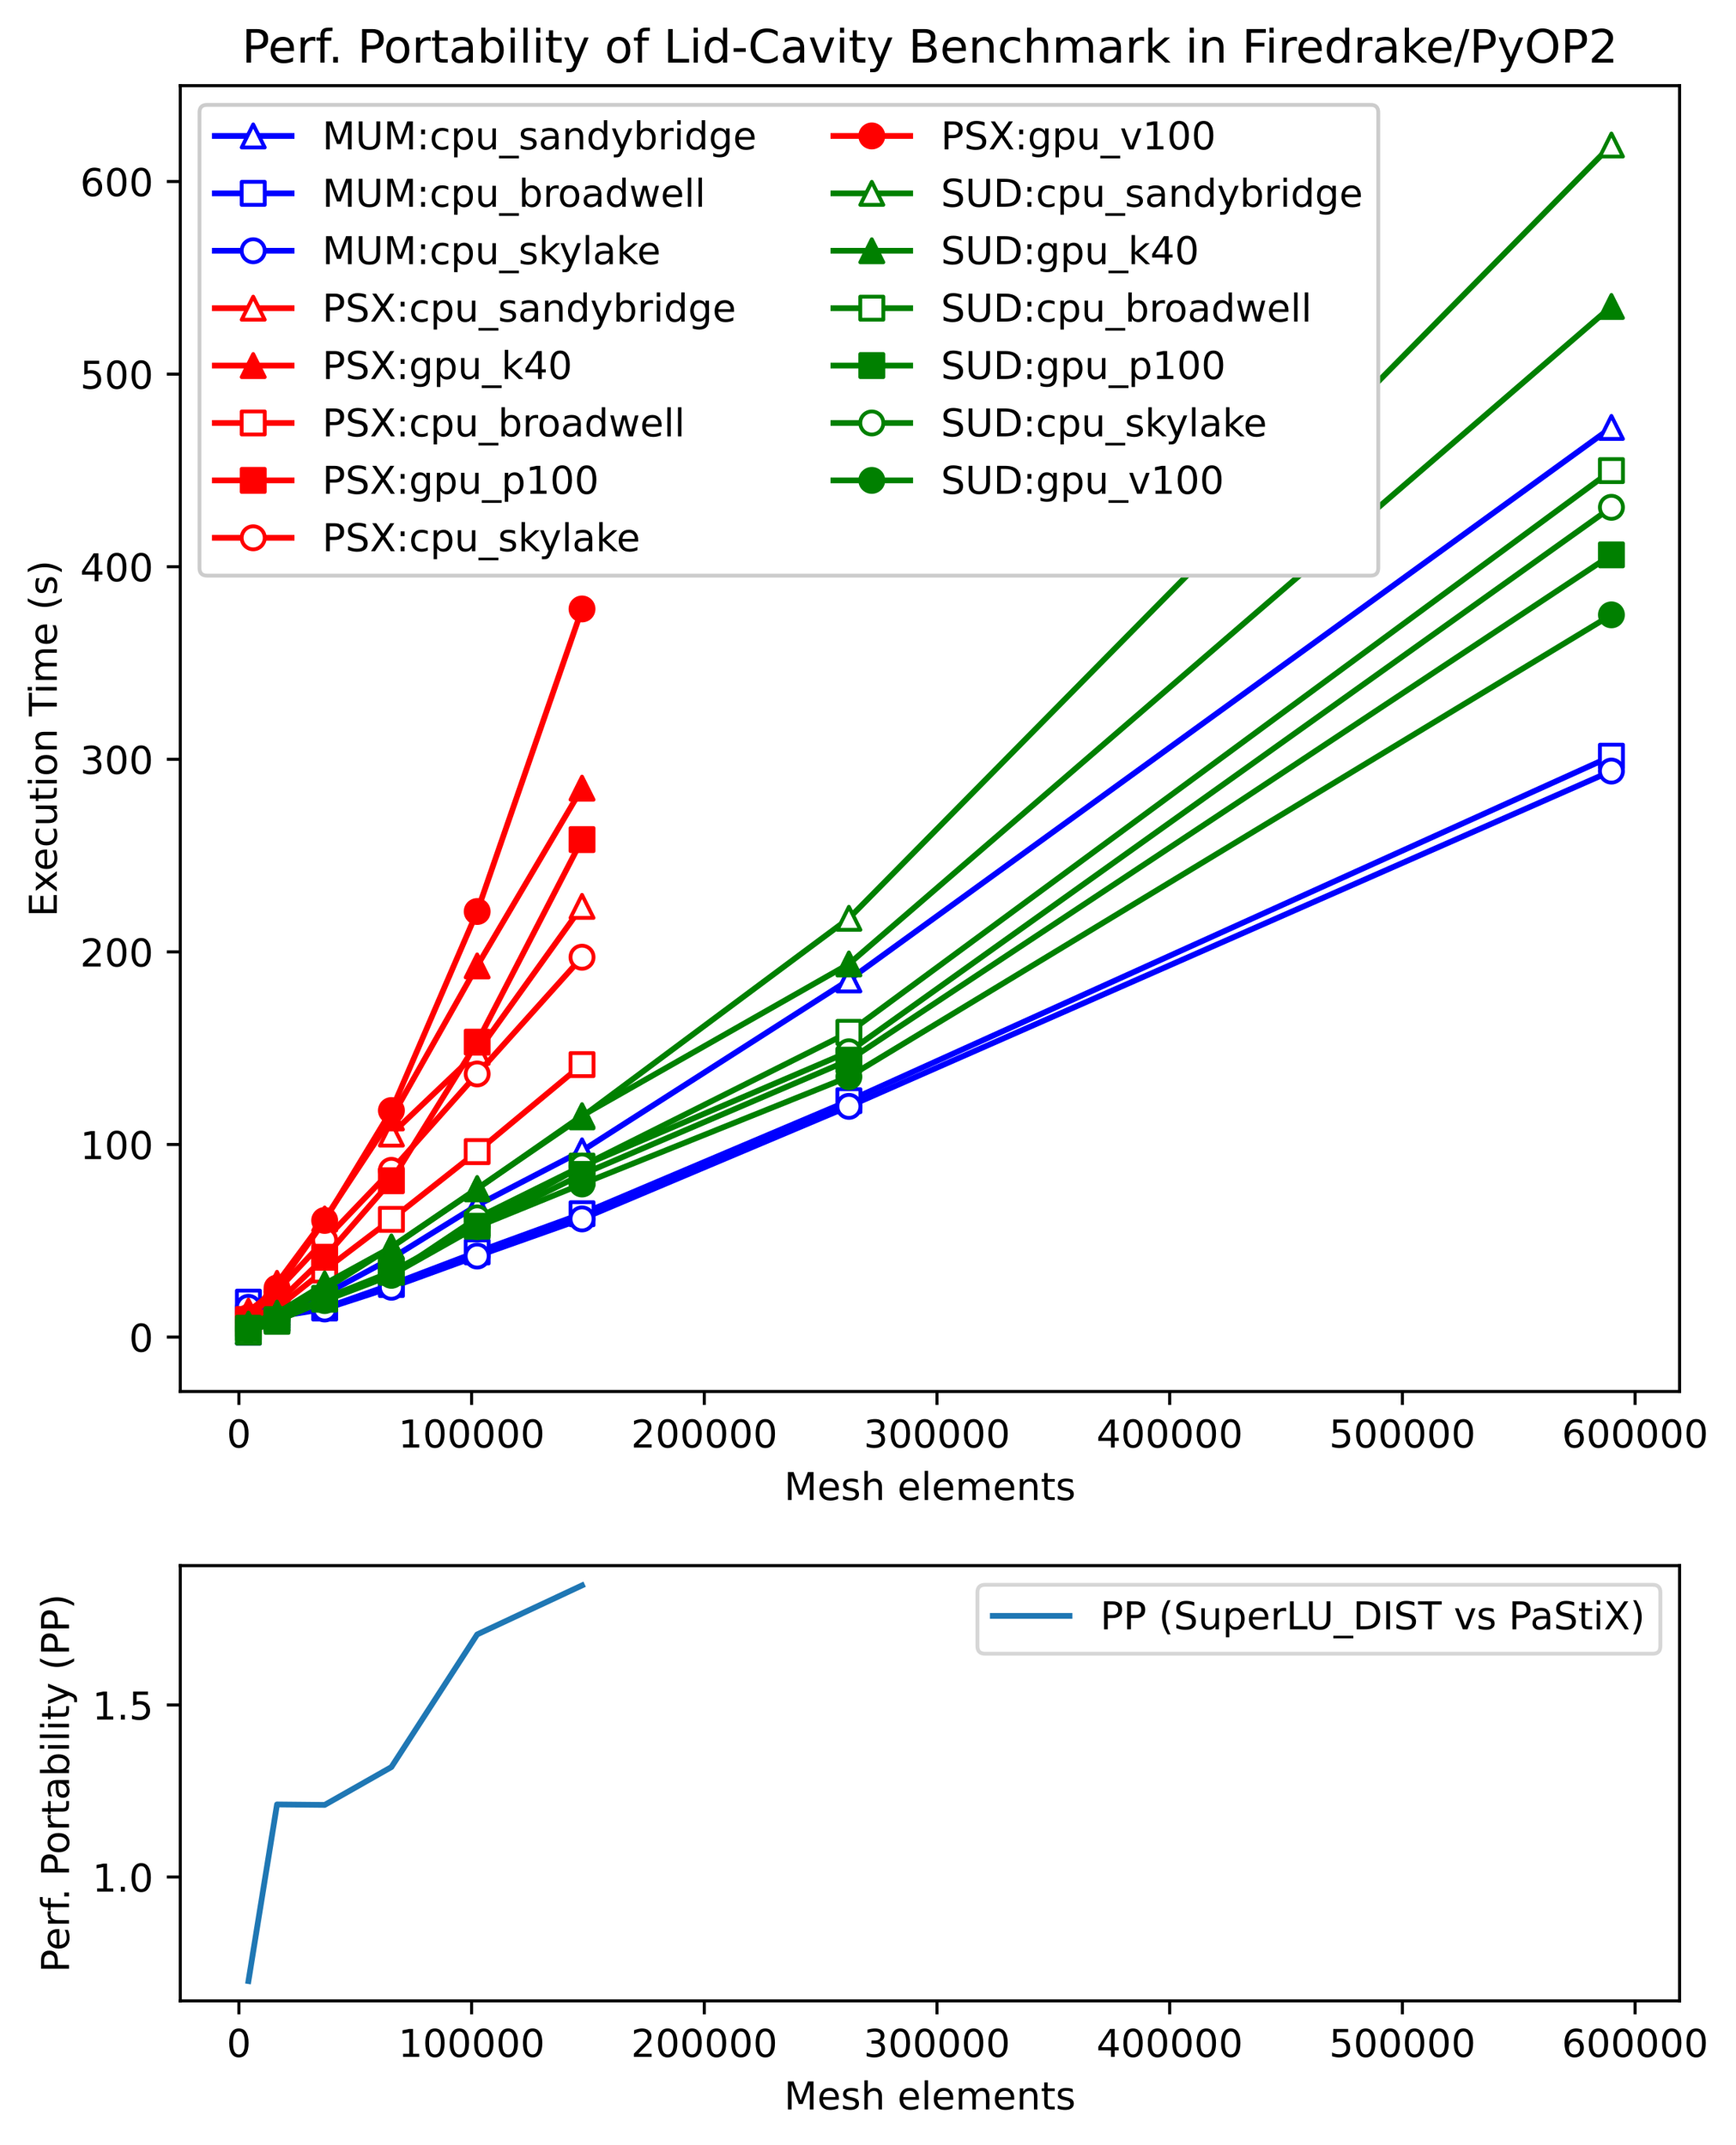 <?xml version="1.0" encoding="utf-8" standalone="no"?>
<!DOCTYPE svg PUBLIC "-//W3C//DTD SVG 1.1//EN"
  "http://www.w3.org/Graphics/SVG/1.1/DTD/svg11.dtd">
<!-- Created with matplotlib (https://matplotlib.org/) -->
<svg height="558.834pt" version="1.1" viewBox="0 0 452.268 558.834" width="452.268pt" xmlns="http://www.w3.org/2000/svg" xmlns:xlink="http://www.w3.org/1999/xlink">
 <defs>
  <style type="text/css">
*{stroke-linecap:butt;stroke-linejoin:round;}
  </style>
 </defs>
 <g id="figure_1">
  <g id="patch_1">
   <path d="M 0 558.834 
L 452.268 558.834 
L 452.268 0 
L 0 0 
z
" style="fill:#ffffff;"/>
  </g>
  <g id="axes_1">
   <g id="patch_2">
    <path d="M 46.966 362.518 
L 437.566 362.518 
L 437.566 22.318 
L 46.966 22.318 
z
" style="fill:#ffffff;"/>
   </g>
   <g id="matplotlib.axis_1">
    <g id="xtick_1">
     <g id="line2d_1">
      <defs>
       <path d="M 0 0 
L 0 3.5 
" id="m16e4f42f99" style="stroke:#000000;stroke-width:0.8;"/>
      </defs>
      <g>
       <use style="stroke:#000000;stroke-width:0.8;" x="62.237" xlink:href="#m16e4f42f99" y="362.518"/>
      </g>
     </g>
     <g id="text_1">
      <!-- 0 -->
      <defs>
       <path d="M 31.781 66.406 
Q 24.172 66.406 20.328 58.906 
Q 16.5 51.422 16.5 36.375 
Q 16.5 21.391 20.328 13.891 
Q 24.172 6.391 31.781 6.391 
Q 39.453 6.391 43.281 13.891 
Q 47.125 21.391 47.125 36.375 
Q 47.125 51.422 43.281 58.906 
Q 39.453 66.406 31.781 66.406 
z
M 31.781 74.219 
Q 44.047 74.219 50.516 64.516 
Q 56.984 54.828 56.984 36.375 
Q 56.984 17.969 50.516 8.266 
Q 44.047 -1.422 31.781 -1.422 
Q 19.531 -1.422 13.062 8.266 
Q 6.594 17.969 6.594 36.375 
Q 6.594 54.828 13.062 64.516 
Q 19.531 74.219 31.781 74.219 
z
" id="DejaVuSans-48"/>
      </defs>
      <g transform="translate(59.056 377.117)scale(0.1 -0.1)">
       <use xlink:href="#DejaVuSans-48"/>
      </g>
     </g>
    </g>
    <g id="xtick_2">
     <g id="line2d_2">
      <g>
       <use style="stroke:#000000;stroke-width:0.8;" x="122.861" xlink:href="#m16e4f42f99" y="362.518"/>
      </g>
     </g>
     <g id="text_2">
      <!-- 100000 -->
      <defs>
       <path d="M 12.406 8.297 
L 28.516 8.297 
L 28.516 63.922 
L 10.984 60.406 
L 10.984 69.391 
L 28.422 72.906 
L 38.281 72.906 
L 38.281 8.297 
L 54.391 8.297 
L 54.391 0 
L 12.406 0 
z
" id="DejaVuSans-49"/>
      </defs>
      <g transform="translate(103.773 377.117)scale(0.1 -0.1)">
       <use xlink:href="#DejaVuSans-49"/>
       <use x="63.623" xlink:href="#DejaVuSans-48"/>
       <use x="127.246" xlink:href="#DejaVuSans-48"/>
       <use x="190.869" xlink:href="#DejaVuSans-48"/>
       <use x="254.492" xlink:href="#DejaVuSans-48"/>
       <use x="318.115" xlink:href="#DejaVuSans-48"/>
      </g>
     </g>
    </g>
    <g id="xtick_3">
     <g id="line2d_3">
      <g>
       <use style="stroke:#000000;stroke-width:0.8;" x="183.485" xlink:href="#m16e4f42f99" y="362.518"/>
      </g>
     </g>
     <g id="text_3">
      <!-- 200000 -->
      <defs>
       <path d="M 19.188 8.297 
L 53.609 8.297 
L 53.609 0 
L 7.328 0 
L 7.328 8.297 
Q 12.938 14.109 22.625 23.891 
Q 32.328 33.688 34.812 36.531 
Q 39.547 41.844 41.422 45.531 
Q 43.312 49.219 43.312 52.781 
Q 43.312 58.594 39.234 62.25 
Q 35.156 65.922 28.609 65.922 
Q 23.969 65.922 18.812 64.312 
Q 13.672 62.703 7.812 59.422 
L 7.812 69.391 
Q 13.766 71.781 18.938 73 
Q 24.125 74.219 28.422 74.219 
Q 39.75 74.219 46.484 68.547 
Q 53.219 62.891 53.219 53.422 
Q 53.219 48.922 51.531 44.891 
Q 49.859 40.875 45.406 35.406 
Q 44.188 33.984 37.641 27.219 
Q 31.109 20.453 19.188 8.297 
z
" id="DejaVuSans-50"/>
      </defs>
      <g transform="translate(164.397 377.117)scale(0.1 -0.1)">
       <use xlink:href="#DejaVuSans-50"/>
       <use x="63.623" xlink:href="#DejaVuSans-48"/>
       <use x="127.246" xlink:href="#DejaVuSans-48"/>
       <use x="190.869" xlink:href="#DejaVuSans-48"/>
       <use x="254.492" xlink:href="#DejaVuSans-48"/>
       <use x="318.115" xlink:href="#DejaVuSans-48"/>
      </g>
     </g>
    </g>
    <g id="xtick_4">
     <g id="line2d_4">
      <g>
       <use style="stroke:#000000;stroke-width:0.8;" x="244.109" xlink:href="#m16e4f42f99" y="362.518"/>
      </g>
     </g>
     <g id="text_4">
      <!-- 300000 -->
      <defs>
       <path d="M 40.578 39.312 
Q 47.656 37.797 51.625 33 
Q 55.609 28.219 55.609 21.188 
Q 55.609 10.406 48.188 4.484 
Q 40.766 -1.422 27.094 -1.422 
Q 22.516 -1.422 17.656 -0.516 
Q 12.797 0.391 7.625 2.203 
L 7.625 11.719 
Q 11.719 9.328 16.594 8.109 
Q 21.484 6.891 26.812 6.891 
Q 36.078 6.891 40.938 10.547 
Q 45.797 14.203 45.797 21.188 
Q 45.797 27.641 41.281 31.266 
Q 36.766 34.906 28.719 34.906 
L 20.219 34.906 
L 20.219 43.016 
L 29.109 43.016 
Q 36.375 43.016 40.234 45.922 
Q 44.094 48.828 44.094 54.297 
Q 44.094 59.906 40.109 62.906 
Q 36.141 65.922 28.719 65.922 
Q 24.656 65.922 20.016 65.031 
Q 15.375 64.156 9.812 62.312 
L 9.812 71.094 
Q 15.438 72.656 20.344 73.438 
Q 25.25 74.219 29.594 74.219 
Q 40.828 74.219 47.359 69.109 
Q 53.906 64.016 53.906 55.328 
Q 53.906 49.266 50.438 45.094 
Q 46.969 40.922 40.578 39.312 
z
" id="DejaVuSans-51"/>
      </defs>
      <g transform="translate(225.021 377.117)scale(0.1 -0.1)">
       <use xlink:href="#DejaVuSans-51"/>
       <use x="63.623" xlink:href="#DejaVuSans-48"/>
       <use x="127.246" xlink:href="#DejaVuSans-48"/>
       <use x="190.869" xlink:href="#DejaVuSans-48"/>
       <use x="254.492" xlink:href="#DejaVuSans-48"/>
       <use x="318.115" xlink:href="#DejaVuSans-48"/>
      </g>
     </g>
    </g>
    <g id="xtick_5">
     <g id="line2d_5">
      <g>
       <use style="stroke:#000000;stroke-width:0.8;" x="304.732" xlink:href="#m16e4f42f99" y="362.518"/>
      </g>
     </g>
     <g id="text_5">
      <!-- 400000 -->
      <defs>
       <path d="M 37.797 64.312 
L 12.891 25.391 
L 37.797 25.391 
z
M 35.203 72.906 
L 47.609 72.906 
L 47.609 25.391 
L 58.016 25.391 
L 58.016 17.188 
L 47.609 17.188 
L 47.609 0 
L 37.797 0 
L 37.797 17.188 
L 4.891 17.188 
L 4.891 26.703 
z
" id="DejaVuSans-52"/>
      </defs>
      <g transform="translate(285.645 377.117)scale(0.1 -0.1)">
       <use xlink:href="#DejaVuSans-52"/>
       <use x="63.623" xlink:href="#DejaVuSans-48"/>
       <use x="127.246" xlink:href="#DejaVuSans-48"/>
       <use x="190.869" xlink:href="#DejaVuSans-48"/>
       <use x="254.492" xlink:href="#DejaVuSans-48"/>
       <use x="318.115" xlink:href="#DejaVuSans-48"/>
      </g>
     </g>
    </g>
    <g id="xtick_6">
     <g id="line2d_6">
      <g>
       <use style="stroke:#000000;stroke-width:0.8;" x="365.356" xlink:href="#m16e4f42f99" y="362.518"/>
      </g>
     </g>
     <g id="text_6">
      <!-- 500000 -->
      <defs>
       <path d="M 10.797 72.906 
L 49.516 72.906 
L 49.516 64.594 
L 19.828 64.594 
L 19.828 46.734 
Q 21.969 47.469 24.109 47.828 
Q 26.266 48.188 28.422 48.188 
Q 40.625 48.188 47.75 41.5 
Q 54.891 34.812 54.891 23.391 
Q 54.891 11.625 47.562 5.094 
Q 40.234 -1.422 26.906 -1.422 
Q 22.312 -1.422 17.547 -0.641 
Q 12.797 0.141 7.719 1.703 
L 7.719 11.625 
Q 12.109 9.234 16.797 8.062 
Q 21.484 6.891 26.703 6.891 
Q 35.156 6.891 40.078 11.328 
Q 45.016 15.766 45.016 23.391 
Q 45.016 31 40.078 35.438 
Q 35.156 39.891 26.703 39.891 
Q 22.75 39.891 18.812 39.016 
Q 14.891 38.141 10.797 36.281 
z
" id="DejaVuSans-53"/>
      </defs>
      <g transform="translate(346.269 377.117)scale(0.1 -0.1)">
       <use xlink:href="#DejaVuSans-53"/>
       <use x="63.623" xlink:href="#DejaVuSans-48"/>
       <use x="127.246" xlink:href="#DejaVuSans-48"/>
       <use x="190.869" xlink:href="#DejaVuSans-48"/>
       <use x="254.492" xlink:href="#DejaVuSans-48"/>
       <use x="318.115" xlink:href="#DejaVuSans-48"/>
      </g>
     </g>
    </g>
    <g id="xtick_7">
     <g id="line2d_7">
      <g>
       <use style="stroke:#000000;stroke-width:0.8;" x="425.98" xlink:href="#m16e4f42f99" y="362.518"/>
      </g>
     </g>
     <g id="text_7">
      <!-- 600000 -->
      <defs>
       <path d="M 33.016 40.375 
Q 26.375 40.375 22.484 35.828 
Q 18.609 31.297 18.609 23.391 
Q 18.609 15.531 22.484 10.953 
Q 26.375 6.391 33.016 6.391 
Q 39.656 6.391 43.531 10.953 
Q 47.406 15.531 47.406 23.391 
Q 47.406 31.297 43.531 35.828 
Q 39.656 40.375 33.016 40.375 
z
M 52.594 71.297 
L 52.594 62.312 
Q 48.875 64.062 45.094 64.984 
Q 41.312 65.922 37.594 65.922 
Q 27.828 65.922 22.672 59.328 
Q 17.531 52.734 16.797 39.406 
Q 19.672 43.656 24.016 45.922 
Q 28.375 48.188 33.594 48.188 
Q 44.578 48.188 50.953 41.516 
Q 57.328 34.859 57.328 23.391 
Q 57.328 12.156 50.688 5.359 
Q 44.047 -1.422 33.016 -1.422 
Q 20.359 -1.422 13.672 8.266 
Q 6.984 17.969 6.984 36.375 
Q 6.984 53.656 15.188 63.938 
Q 23.391 74.219 37.203 74.219 
Q 40.922 74.219 44.703 73.484 
Q 48.484 72.75 52.594 71.297 
z
" id="DejaVuSans-54"/>
      </defs>
      <g transform="translate(406.893 377.117)scale(0.1 -0.1)">
       <use xlink:href="#DejaVuSans-54"/>
       <use x="63.623" xlink:href="#DejaVuSans-48"/>
       <use x="127.246" xlink:href="#DejaVuSans-48"/>
       <use x="190.869" xlink:href="#DejaVuSans-48"/>
       <use x="254.492" xlink:href="#DejaVuSans-48"/>
       <use x="318.115" xlink:href="#DejaVuSans-48"/>
      </g>
     </g>
    </g>
    <g id="text_8">
     <!-- Mesh elements -->
     <defs>
      <path d="M 9.812 72.906 
L 24.516 72.906 
L 43.109 23.297 
L 61.812 72.906 
L 76.516 72.906 
L 76.516 0 
L 66.891 0 
L 66.891 64.016 
L 48.094 14.016 
L 38.188 14.016 
L 19.391 64.016 
L 19.391 0 
L 9.812 0 
z
" id="DejaVuSans-77"/>
      <path d="M 56.203 29.594 
L 56.203 25.203 
L 14.891 25.203 
Q 15.484 15.922 20.484 11.062 
Q 25.484 6.203 34.422 6.203 
Q 39.594 6.203 44.453 7.469 
Q 49.312 8.734 54.109 11.281 
L 54.109 2.781 
Q 49.266 0.734 44.188 -0.344 
Q 39.109 -1.422 33.891 -1.422 
Q 20.797 -1.422 13.156 6.188 
Q 5.516 13.812 5.516 26.812 
Q 5.516 40.234 12.766 48.109 
Q 20.016 56 32.328 56 
Q 43.359 56 49.781 48.891 
Q 56.203 41.797 56.203 29.594 
z
M 47.219 32.234 
Q 47.125 39.594 43.094 43.984 
Q 39.062 48.391 32.422 48.391 
Q 24.906 48.391 20.391 44.141 
Q 15.875 39.891 15.188 32.172 
z
" id="DejaVuSans-101"/>
      <path d="M 44.281 53.078 
L 44.281 44.578 
Q 40.484 46.531 36.375 47.5 
Q 32.281 48.484 27.875 48.484 
Q 21.188 48.484 17.844 46.438 
Q 14.5 44.391 14.5 40.281 
Q 14.5 37.156 16.891 35.375 
Q 19.281 33.594 26.516 31.984 
L 29.594 31.297 
Q 39.156 29.25 43.188 25.516 
Q 47.219 21.781 47.219 15.094 
Q 47.219 7.469 41.188 3.016 
Q 35.156 -1.422 24.609 -1.422 
Q 20.219 -1.422 15.453 -0.562 
Q 10.688 0.297 5.422 2 
L 5.422 11.281 
Q 10.406 8.688 15.234 7.391 
Q 20.062 6.109 24.812 6.109 
Q 31.156 6.109 34.562 8.281 
Q 37.984 10.453 37.984 14.406 
Q 37.984 18.062 35.516 20.016 
Q 33.062 21.969 24.703 23.781 
L 21.578 24.516 
Q 13.234 26.266 9.516 29.906 
Q 5.812 33.547 5.812 39.891 
Q 5.812 47.609 11.281 51.797 
Q 16.75 56 26.812 56 
Q 31.781 56 36.172 55.266 
Q 40.578 54.547 44.281 53.078 
z
" id="DejaVuSans-115"/>
      <path d="M 54.891 33.016 
L 54.891 0 
L 45.906 0 
L 45.906 32.719 
Q 45.906 40.484 42.875 44.328 
Q 39.844 48.188 33.797 48.188 
Q 26.516 48.188 22.312 43.547 
Q 18.109 38.922 18.109 30.906 
L 18.109 0 
L 9.078 0 
L 9.078 75.984 
L 18.109 75.984 
L 18.109 46.188 
Q 21.344 51.125 25.703 53.562 
Q 30.078 56 35.797 56 
Q 45.219 56 50.047 50.172 
Q 54.891 44.344 54.891 33.016 
z
" id="DejaVuSans-104"/>
      <path id="DejaVuSans-32"/>
      <path d="M 9.422 75.984 
L 18.406 75.984 
L 18.406 0 
L 9.422 0 
z
" id="DejaVuSans-108"/>
      <path d="M 52 44.188 
Q 55.375 50.25 60.062 53.125 
Q 64.75 56 71.094 56 
Q 79.641 56 84.281 50.016 
Q 88.922 44.047 88.922 33.016 
L 88.922 0 
L 79.891 0 
L 79.891 32.719 
Q 79.891 40.578 77.094 44.375 
Q 74.312 48.188 68.609 48.188 
Q 61.625 48.188 57.562 43.547 
Q 53.516 38.922 53.516 30.906 
L 53.516 0 
L 44.484 0 
L 44.484 32.719 
Q 44.484 40.625 41.703 44.406 
Q 38.922 48.188 33.109 48.188 
Q 26.219 48.188 22.156 43.531 
Q 18.109 38.875 18.109 30.906 
L 18.109 0 
L 9.078 0 
L 9.078 54.688 
L 18.109 54.688 
L 18.109 46.188 
Q 21.188 51.219 25.484 53.609 
Q 29.781 56 35.688 56 
Q 41.656 56 45.828 52.969 
Q 50 49.953 52 44.188 
z
" id="DejaVuSans-109"/>
      <path d="M 54.891 33.016 
L 54.891 0 
L 45.906 0 
L 45.906 32.719 
Q 45.906 40.484 42.875 44.328 
Q 39.844 48.188 33.797 48.188 
Q 26.516 48.188 22.312 43.547 
Q 18.109 38.922 18.109 30.906 
L 18.109 0 
L 9.078 0 
L 9.078 54.688 
L 18.109 54.688 
L 18.109 46.188 
Q 21.344 51.125 25.703 53.562 
Q 30.078 56 35.797 56 
Q 45.219 56 50.047 50.172 
Q 54.891 44.344 54.891 33.016 
z
" id="DejaVuSans-110"/>
      <path d="M 18.312 70.219 
L 18.312 54.688 
L 36.812 54.688 
L 36.812 47.703 
L 18.312 47.703 
L 18.312 18.016 
Q 18.312 11.328 20.141 9.422 
Q 21.969 7.516 27.594 7.516 
L 36.812 7.516 
L 36.812 0 
L 27.594 0 
Q 17.188 0 13.234 3.875 
Q 9.281 7.766 9.281 18.016 
L 9.281 47.703 
L 2.688 47.703 
L 2.688 54.688 
L 9.281 54.688 
L 9.281 70.219 
z
" id="DejaVuSans-116"/>
     </defs>
     <g transform="translate(204.29 390.795)scale(0.1 -0.1)">
      <use xlink:href="#DejaVuSans-77"/>
      <use x="86.279" xlink:href="#DejaVuSans-101"/>
      <use x="147.803" xlink:href="#DejaVuSans-115"/>
      <use x="199.902" xlink:href="#DejaVuSans-104"/>
      <use x="263.281" xlink:href="#DejaVuSans-32"/>
      <use x="295.068" xlink:href="#DejaVuSans-101"/>
      <use x="356.592" xlink:href="#DejaVuSans-108"/>
      <use x="384.375" xlink:href="#DejaVuSans-101"/>
      <use x="445.898" xlink:href="#DejaVuSans-109"/>
      <use x="543.311" xlink:href="#DejaVuSans-101"/>
      <use x="604.834" xlink:href="#DejaVuSans-110"/>
      <use x="668.213" xlink:href="#DejaVuSans-116"/>
      <use x="707.422" xlink:href="#DejaVuSans-115"/>
     </g>
    </g>
   </g>
   <g id="matplotlib.axis_2">
    <g id="ytick_1">
     <g id="line2d_8">
      <defs>
       <path d="M 0 0 
L -3.5 0 
" id="m070087a10c" style="stroke:#000000;stroke-width:0.8;"/>
      </defs>
      <g>
       <use style="stroke:#000000;stroke-width:0.8;" x="46.966" xlink:href="#m070087a10c" y="348.347"/>
      </g>
     </g>
     <g id="text_9">
      <!-- 0 -->
      <g transform="translate(33.603 352.146)scale(0.1 -0.1)">
       <use xlink:href="#DejaVuSans-48"/>
      </g>
     </g>
    </g>
    <g id="ytick_2">
     <g id="line2d_9">
      <g>
       <use style="stroke:#000000;stroke-width:0.8;" x="46.966" xlink:href="#m070087a10c" y="298.171"/>
      </g>
     </g>
     <g id="text_10">
      <!-- 100 -->
      <g transform="translate(20.878 301.97)scale(0.1 -0.1)">
       <use xlink:href="#DejaVuSans-49"/>
       <use x="63.623" xlink:href="#DejaVuSans-48"/>
       <use x="127.246" xlink:href="#DejaVuSans-48"/>
      </g>
     </g>
    </g>
    <g id="ytick_3">
     <g id="line2d_10">
      <g>
       <use style="stroke:#000000;stroke-width:0.8;" x="46.966" xlink:href="#m070087a10c" y="247.995"/>
      </g>
     </g>
     <g id="text_11">
      <!-- 200 -->
      <g transform="translate(20.878 251.794)scale(0.1 -0.1)">
       <use xlink:href="#DejaVuSans-50"/>
       <use x="63.623" xlink:href="#DejaVuSans-48"/>
       <use x="127.246" xlink:href="#DejaVuSans-48"/>
      </g>
     </g>
    </g>
    <g id="ytick_4">
     <g id="line2d_11">
      <g>
       <use style="stroke:#000000;stroke-width:0.8;" x="46.966" xlink:href="#m070087a10c" y="197.819"/>
      </g>
     </g>
     <g id="text_12">
      <!-- 300 -->
      <g transform="translate(20.878 201.618)scale(0.1 -0.1)">
       <use xlink:href="#DejaVuSans-51"/>
       <use x="63.623" xlink:href="#DejaVuSans-48"/>
       <use x="127.246" xlink:href="#DejaVuSans-48"/>
      </g>
     </g>
    </g>
    <g id="ytick_5">
     <g id="line2d_12">
      <g>
       <use style="stroke:#000000;stroke-width:0.8;" x="46.966" xlink:href="#m070087a10c" y="147.643"/>
      </g>
     </g>
     <g id="text_13">
      <!-- 400 -->
      <g transform="translate(20.878 151.442)scale(0.1 -0.1)">
       <use xlink:href="#DejaVuSans-52"/>
       <use x="63.623" xlink:href="#DejaVuSans-48"/>
       <use x="127.246" xlink:href="#DejaVuSans-48"/>
      </g>
     </g>
    </g>
    <g id="ytick_6">
     <g id="line2d_13">
      <g>
       <use style="stroke:#000000;stroke-width:0.8;" x="46.966" xlink:href="#m070087a10c" y="97.467"/>
      </g>
     </g>
     <g id="text_14">
      <!-- 500 -->
      <g transform="translate(20.878 101.266)scale(0.1 -0.1)">
       <use xlink:href="#DejaVuSans-53"/>
       <use x="63.623" xlink:href="#DejaVuSans-48"/>
       <use x="127.246" xlink:href="#DejaVuSans-48"/>
      </g>
     </g>
    </g>
    <g id="ytick_7">
     <g id="line2d_14">
      <g>
       <use style="stroke:#000000;stroke-width:0.8;" x="46.966" xlink:href="#m070087a10c" y="47.291"/>
      </g>
     </g>
     <g id="text_15">
      <!-- 600 -->
      <g transform="translate(20.878 51.091)scale(0.1 -0.1)">
       <use xlink:href="#DejaVuSans-54"/>
       <use x="63.623" xlink:href="#DejaVuSans-48"/>
       <use x="127.246" xlink:href="#DejaVuSans-48"/>
      </g>
     </g>
    </g>
    <g id="text_16">
     <!-- Execution Time (s) -->
     <defs>
      <path d="M 9.812 72.906 
L 55.906 72.906 
L 55.906 64.594 
L 19.672 64.594 
L 19.672 43.016 
L 54.391 43.016 
L 54.391 34.719 
L 19.672 34.719 
L 19.672 8.297 
L 56.781 8.297 
L 56.781 0 
L 9.812 0 
z
" id="DejaVuSans-69"/>
      <path d="M 54.891 54.688 
L 35.109 28.078 
L 55.906 0 
L 45.312 0 
L 29.391 21.484 
L 13.484 0 
L 2.875 0 
L 24.125 28.609 
L 4.688 54.688 
L 15.281 54.688 
L 29.781 35.203 
L 44.281 54.688 
z
" id="DejaVuSans-120"/>
      <path d="M 48.781 52.594 
L 48.781 44.188 
Q 44.969 46.297 41.141 47.344 
Q 37.312 48.391 33.406 48.391 
Q 24.656 48.391 19.812 42.844 
Q 14.984 37.312 14.984 27.297 
Q 14.984 17.281 19.812 11.734 
Q 24.656 6.203 33.406 6.203 
Q 37.312 6.203 41.141 7.25 
Q 44.969 8.297 48.781 10.406 
L 48.781 2.094 
Q 45.016 0.344 40.984 -0.531 
Q 36.969 -1.422 32.422 -1.422 
Q 20.062 -1.422 12.781 6.344 
Q 5.516 14.109 5.516 27.297 
Q 5.516 40.672 12.859 48.328 
Q 20.219 56 33.016 56 
Q 37.156 56 41.109 55.141 
Q 45.062 54.297 48.781 52.594 
z
" id="DejaVuSans-99"/>
      <path d="M 8.5 21.578 
L 8.5 54.688 
L 17.484 54.688 
L 17.484 21.922 
Q 17.484 14.156 20.5 10.266 
Q 23.531 6.391 29.594 6.391 
Q 36.859 6.391 41.078 11.031 
Q 45.312 15.672 45.312 23.688 
L 45.312 54.688 
L 54.297 54.688 
L 54.297 0 
L 45.312 0 
L 45.312 8.406 
Q 42.047 3.422 37.719 1 
Q 33.406 -1.422 27.688 -1.422 
Q 18.266 -1.422 13.375 4.438 
Q 8.5 10.297 8.5 21.578 
z
M 31.109 56 
z
" id="DejaVuSans-117"/>
      <path d="M 9.422 54.688 
L 18.406 54.688 
L 18.406 0 
L 9.422 0 
z
M 9.422 75.984 
L 18.406 75.984 
L 18.406 64.594 
L 9.422 64.594 
z
" id="DejaVuSans-105"/>
      <path d="M 30.609 48.391 
Q 23.391 48.391 19.188 42.75 
Q 14.984 37.109 14.984 27.297 
Q 14.984 17.484 19.156 11.844 
Q 23.344 6.203 30.609 6.203 
Q 37.797 6.203 41.984 11.859 
Q 46.188 17.531 46.188 27.297 
Q 46.188 37.016 41.984 42.703 
Q 37.797 48.391 30.609 48.391 
z
M 30.609 56 
Q 42.328 56 49.016 48.375 
Q 55.719 40.766 55.719 27.297 
Q 55.719 13.875 49.016 6.219 
Q 42.328 -1.422 30.609 -1.422 
Q 18.844 -1.422 12.172 6.219 
Q 5.516 13.875 5.516 27.297 
Q 5.516 40.766 12.172 48.375 
Q 18.844 56 30.609 56 
z
" id="DejaVuSans-111"/>
      <path d="M -0.297 72.906 
L 61.375 72.906 
L 61.375 64.594 
L 35.5 64.594 
L 35.5 0 
L 25.594 0 
L 25.594 64.594 
L -0.297 64.594 
z
" id="DejaVuSans-84"/>
      <path d="M 31 75.875 
Q 24.469 64.656 21.281 53.656 
Q 18.109 42.672 18.109 31.391 
Q 18.109 20.125 21.312 9.062 
Q 24.516 -2 31 -13.188 
L 23.188 -13.188 
Q 15.875 -1.703 12.234 9.375 
Q 8.594 20.453 8.594 31.391 
Q 8.594 42.281 12.203 53.312 
Q 15.828 64.359 23.188 75.875 
z
" id="DejaVuSans-40"/>
      <path d="M 8.016 75.875 
L 15.828 75.875 
Q 23.141 64.359 26.781 53.312 
Q 30.422 42.281 30.422 31.391 
Q 30.422 20.453 26.781 9.375 
Q 23.141 -1.703 15.828 -13.188 
L 8.016 -13.188 
Q 14.5 -2 17.703 9.062 
Q 20.906 20.125 20.906 31.391 
Q 20.906 42.672 17.703 53.656 
Q 14.5 64.656 8.016 75.875 
z
" id="DejaVuSans-41"/>
     </defs>
     <g transform="translate(14.798 238.87)rotate(-90)scale(0.1 -0.1)">
      <use xlink:href="#DejaVuSans-69"/>
      <use x="63.184" xlink:href="#DejaVuSans-120"/>
      <use x="119.238" xlink:href="#DejaVuSans-101"/>
      <use x="180.762" xlink:href="#DejaVuSans-99"/>
      <use x="235.742" xlink:href="#DejaVuSans-117"/>
      <use x="299.121" xlink:href="#DejaVuSans-116"/>
      <use x="338.33" xlink:href="#DejaVuSans-105"/>
      <use x="366.113" xlink:href="#DejaVuSans-111"/>
      <use x="427.295" xlink:href="#DejaVuSans-110"/>
      <use x="490.674" xlink:href="#DejaVuSans-32"/>
      <use x="522.461" xlink:href="#DejaVuSans-84"/>
      <use x="580.42" xlink:href="#DejaVuSans-105"/>
      <use x="608.203" xlink:href="#DejaVuSans-109"/>
      <use x="705.615" xlink:href="#DejaVuSans-101"/>
      <use x="767.139" xlink:href="#DejaVuSans-32"/>
      <use x="798.926" xlink:href="#DejaVuSans-40"/>
      <use x="837.939" xlink:href="#DejaVuSans-115"/>
      <use x="890.039" xlink:href="#DejaVuSans-41"/>
     </g>
    </g>
   </g>
   <g id="line2d_15">
    <path clip-path="url(#p3130d743d0)" d="M 64.72 339.24 
L 72.17 342.959 
L 84.585 340.784 
L 101.967 334.654 
L 124.316 326.155 
L 151.631 316.207 
L 221.159 286.769 
L 419.811 197.013 
" style="fill:none;stroke:#0000ff;stroke-linecap:square;stroke-width:1.5;"/>
    <defs>
     <path d="M -3 3 
L 3 3 
L 3 -3 
L -3 -3 
z
" id="m16ad7bbaf5" style="stroke:#0000ff;stroke-linejoin:miter;"/>
    </defs>
    <g clip-path="url(#p3130d743d0)">
     <use style="fill:#ffffff;stroke:#0000ff;stroke-linejoin:miter;" x="64.72" xlink:href="#m16ad7bbaf5" y="339.24"/>
     <use style="fill:#ffffff;stroke:#0000ff;stroke-linejoin:miter;" x="72.17" xlink:href="#m16ad7bbaf5" y="342.959"/>
     <use style="fill:#ffffff;stroke:#0000ff;stroke-linejoin:miter;" x="84.585" xlink:href="#m16ad7bbaf5" y="340.784"/>
     <use style="fill:#ffffff;stroke:#0000ff;stroke-linejoin:miter;" x="101.967" xlink:href="#m16ad7bbaf5" y="334.654"/>
     <use style="fill:#ffffff;stroke:#0000ff;stroke-linejoin:miter;" x="124.316" xlink:href="#m16ad7bbaf5" y="326.155"/>
     <use style="fill:#ffffff;stroke:#0000ff;stroke-linejoin:miter;" x="151.631" xlink:href="#m16ad7bbaf5" y="316.207"/>
     <use style="fill:#ffffff;stroke:#0000ff;stroke-linejoin:miter;" x="221.159" xlink:href="#m16ad7bbaf5" y="286.769"/>
     <use style="fill:#ffffff;stroke:#0000ff;stroke-linejoin:miter;" x="419.811" xlink:href="#m16ad7bbaf5" y="197.013"/>
    </g>
   </g>
   <g id="line2d_16">
    <path clip-path="url(#p3130d743d0)" d="M 64.72 347.054 
L 72.17 343.6 
L 84.585 337.21 
L 101.967 327.834 
L 124.316 313.998 
L 151.631 299.82 
L 221.159 255.294 
L 419.811 111.357 
" style="fill:none;stroke:#0000ff;stroke-linecap:square;stroke-width:1.5;"/>
    <defs>
     <path d="M 0 -3 
L -3 3 
L 3 3 
z
" id="ma95644e982" style="stroke:#0000ff;stroke-linejoin:miter;"/>
    </defs>
    <g clip-path="url(#p3130d743d0)">
     <use style="fill:#ffffff;stroke:#0000ff;stroke-linejoin:miter;" x="64.72" xlink:href="#ma95644e982" y="347.054"/>
     <use style="fill:#ffffff;stroke:#0000ff;stroke-linejoin:miter;" x="72.17" xlink:href="#ma95644e982" y="343.6"/>
     <use style="fill:#ffffff;stroke:#0000ff;stroke-linejoin:miter;" x="84.585" xlink:href="#ma95644e982" y="337.21"/>
     <use style="fill:#ffffff;stroke:#0000ff;stroke-linejoin:miter;" x="101.967" xlink:href="#ma95644e982" y="327.834"/>
     <use style="fill:#ffffff;stroke:#0000ff;stroke-linejoin:miter;" x="124.316" xlink:href="#ma95644e982" y="313.998"/>
     <use style="fill:#ffffff;stroke:#0000ff;stroke-linejoin:miter;" x="151.631" xlink:href="#ma95644e982" y="299.82"/>
     <use style="fill:#ffffff;stroke:#0000ff;stroke-linejoin:miter;" x="221.159" xlink:href="#ma95644e982" y="255.294"/>
     <use style="fill:#ffffff;stroke:#0000ff;stroke-linejoin:miter;" x="419.811" xlink:href="#ma95644e982" y="111.357"/>
    </g>
   </g>
   <g id="line2d_17">
    <path clip-path="url(#p3130d743d0)" d="M 64.72 340.591 
L 72.17 342.997 
L 84.585 341.02 
L 101.967 335.359 
L 124.316 327.232 
L 151.631 317.552 
L 221.159 288.232 
L 419.811 200.88 
" style="fill:none;stroke:#0000ff;stroke-linecap:square;stroke-width:1.5;"/>
    <defs>
     <path d="M 0 3 
C 0.796 3 1.559 2.684 2.121 2.121 
C 2.684 1.559 3 0.796 3 0 
C 3 -0.796 2.684 -1.559 2.121 -2.121 
C 1.559 -2.684 0.796 -3 0 -3 
C -0.796 -3 -1.559 -2.684 -2.121 -2.121 
C -2.684 -1.559 -3 -0.796 -3 0 
C -3 0.796 -2.684 1.559 -2.121 2.121 
C -1.559 2.684 -0.796 3 0 3 
z
" id="m12b836de1d" style="stroke:#0000ff;"/>
    </defs>
    <g clip-path="url(#p3130d743d0)">
     <use style="fill:#ffffff;stroke:#0000ff;" x="64.72" xlink:href="#m12b836de1d" y="340.591"/>
     <use style="fill:#ffffff;stroke:#0000ff;" x="72.17" xlink:href="#m12b836de1d" y="342.997"/>
     <use style="fill:#ffffff;stroke:#0000ff;" x="84.585" xlink:href="#m12b836de1d" y="341.02"/>
     <use style="fill:#ffffff;stroke:#0000ff;" x="101.967" xlink:href="#m12b836de1d" y="335.359"/>
     <use style="fill:#ffffff;stroke:#0000ff;" x="124.316" xlink:href="#m12b836de1d" y="327.232"/>
     <use style="fill:#ffffff;stroke:#0000ff;" x="151.631" xlink:href="#m12b836de1d" y="317.552"/>
     <use style="fill:#ffffff;stroke:#0000ff;" x="221.159" xlink:href="#m12b836de1d" y="288.232"/>
     <use style="fill:#ffffff;stroke:#0000ff;" x="419.811" xlink:href="#m12b836de1d" y="200.88"/>
    </g>
   </g>
   <g id="line2d_18">
    <path clip-path="url(#p3130d743d0)" d="M 64.72 343.747 
L 72.17 340.737 
L 84.585 330.882 
L 101.967 317.675 
L 124.316 300.024 
L 151.631 277.352 
" style="fill:none;stroke:#ff0000;stroke-linecap:square;stroke-width:1.5;"/>
    <defs>
     <path d="M -3 3 
L 3 3 
L 3 -3 
L -3 -3 
z
" id="m288e2ea7f1" style="stroke:#ff0000;stroke-linejoin:miter;"/>
    </defs>
    <g clip-path="url(#p3130d743d0)">
     <use style="fill:#ffffff;stroke:#ff0000;stroke-linejoin:miter;" x="64.72" xlink:href="#m288e2ea7f1" y="343.747"/>
     <use style="fill:#ffffff;stroke:#ff0000;stroke-linejoin:miter;" x="72.17" xlink:href="#m288e2ea7f1" y="340.737"/>
     <use style="fill:#ffffff;stroke:#ff0000;stroke-linejoin:miter;" x="84.585" xlink:href="#m288e2ea7f1" y="330.882"/>
     <use style="fill:#ffffff;stroke:#ff0000;stroke-linejoin:miter;" x="101.967" xlink:href="#m288e2ea7f1" y="317.675"/>
     <use style="fill:#ffffff;stroke:#ff0000;stroke-linejoin:miter;" x="124.316" xlink:href="#m288e2ea7f1" y="300.024"/>
     <use style="fill:#ffffff;stroke:#ff0000;stroke-linejoin:miter;" x="151.631" xlink:href="#m288e2ea7f1" y="277.352"/>
    </g>
   </g>
   <g id="line2d_19">
    <path clip-path="url(#p3130d743d0)" d="M 64.72 341.586 
L 72.17 335.936 
M 101.967 295.46 
L 124.316 274.181 
L 151.631 236.128 
" style="fill:none;stroke:#ff0000;stroke-linecap:square;stroke-width:1.5;"/>
    <defs>
     <path d="M 0 -3 
L -3 3 
L 3 3 
z
" id="m6c0747161c" style="stroke:#ff0000;stroke-linejoin:miter;"/>
    </defs>
    <g clip-path="url(#p3130d743d0)">
     <use style="fill:#ffffff;stroke:#ff0000;stroke-linejoin:miter;" x="64.72" xlink:href="#m6c0747161c" y="341.586"/>
     <use style="fill:#ffffff;stroke:#ff0000;stroke-linejoin:miter;" x="72.17" xlink:href="#m6c0747161c" y="335.936"/>
     <use style="fill:#ffffff;stroke:#ff0000;stroke-linejoin:miter;" x="101.967" xlink:href="#m6c0747161c" y="295.46"/>
     <use style="fill:#ffffff;stroke:#ff0000;stroke-linejoin:miter;" x="124.316" xlink:href="#m6c0747161c" y="274.181"/>
     <use style="fill:#ffffff;stroke:#ff0000;stroke-linejoin:miter;" x="151.631" xlink:href="#m6c0747161c" y="236.128"/>
    </g>
   </g>
   <g id="line2d_20">
    <path clip-path="url(#p3130d743d0)" d="M 64.72 343.227 
L 72.17 336.296 
L 84.585 323.06 
L 101.967 304.904 
L 124.316 279.789 
L 151.631 249.376 
" style="fill:none;stroke:#ff0000;stroke-linecap:square;stroke-width:1.5;"/>
    <defs>
     <path d="M 0 3 
C 0.796 3 1.559 2.684 2.121 2.121 
C 2.684 1.559 3 0.796 3 0 
C 3 -0.796 2.684 -1.559 2.121 -2.121 
C 1.559 -2.684 0.796 -3 0 -3 
C -0.796 -3 -1.559 -2.684 -2.121 -2.121 
C -2.684 -1.559 -3 -0.796 -3 0 
C -3 0.796 -2.684 1.559 -2.121 2.121 
C -1.559 2.684 -0.796 3 0 3 
z
" id="m8ca2fe92d2" style="stroke:#ff0000;"/>
    </defs>
    <g clip-path="url(#p3130d743d0)">
     <use style="fill:#ffffff;stroke:#ff0000;" x="64.72" xlink:href="#m8ca2fe92d2" y="343.227"/>
     <use style="fill:#ffffff;stroke:#ff0000;" x="72.17" xlink:href="#m8ca2fe92d2" y="336.296"/>
     <use style="fill:#ffffff;stroke:#ff0000;" x="84.585" xlink:href="#m8ca2fe92d2" y="323.06"/>
     <use style="fill:#ffffff;stroke:#ff0000;" x="101.967" xlink:href="#m8ca2fe92d2" y="304.904"/>
     <use style="fill:#ffffff;stroke:#ff0000;" x="124.316" xlink:href="#m8ca2fe92d2" y="279.789"/>
     <use style="fill:#ffffff;stroke:#ff0000;" x="151.631" xlink:href="#m8ca2fe92d2" y="249.376"/>
    </g>
   </g>
   <g id="line2d_21">
    <path clip-path="url(#p3130d743d0)" d="M 64.72 343.17 
L 72.17 334.336 
L 84.585 317.575 
L 101.967 291.252 
L 124.316 251.65 
L 151.631 205.335 
" style="fill:none;stroke:#ff0000;stroke-linecap:square;stroke-width:1.5;"/>
    <defs>
     <path d="M 0 -3 
L -3 3 
L 3 3 
z
" id="m0699b541c8" style="stroke:#ff0000;stroke-linejoin:miter;"/>
    </defs>
    <g clip-path="url(#p3130d743d0)">
     <use style="fill:#ff0000;stroke:#ff0000;stroke-linejoin:miter;" x="64.72" xlink:href="#m0699b541c8" y="343.17"/>
     <use style="fill:#ff0000;stroke:#ff0000;stroke-linejoin:miter;" x="72.17" xlink:href="#m0699b541c8" y="334.336"/>
     <use style="fill:#ff0000;stroke:#ff0000;stroke-linejoin:miter;" x="84.585" xlink:href="#m0699b541c8" y="317.575"/>
     <use style="fill:#ff0000;stroke:#ff0000;stroke-linejoin:miter;" x="101.967" xlink:href="#m0699b541c8" y="291.252"/>
     <use style="fill:#ff0000;stroke:#ff0000;stroke-linejoin:miter;" x="124.316" xlink:href="#m0699b541c8" y="251.65"/>
     <use style="fill:#ff0000;stroke:#ff0000;stroke-linejoin:miter;" x="151.631" xlink:href="#m0699b541c8" y="205.335"/>
    </g>
   </g>
   <g id="line2d_22">
    <path clip-path="url(#p3130d743d0)" d="M 64.72 344.569 
L 72.17 339.494 
L 84.585 327.545 
L 101.967 307.616 
L 124.316 271.512 
L 151.631 218.735 
" style="fill:none;stroke:#ff0000;stroke-linecap:square;stroke-width:1.5;"/>
    <defs>
     <path d="M -3 3 
L 3 3 
L 3 -3 
L -3 -3 
z
" id="ma34b6daa4f" style="stroke:#ff0000;stroke-linejoin:miter;"/>
    </defs>
    <g clip-path="url(#p3130d743d0)">
     <use style="fill:#ff0000;stroke:#ff0000;stroke-linejoin:miter;" x="64.72" xlink:href="#ma34b6daa4f" y="344.569"/>
     <use style="fill:#ff0000;stroke:#ff0000;stroke-linejoin:miter;" x="72.17" xlink:href="#ma34b6daa4f" y="339.494"/>
     <use style="fill:#ff0000;stroke:#ff0000;stroke-linejoin:miter;" x="84.585" xlink:href="#ma34b6daa4f" y="327.545"/>
     <use style="fill:#ff0000;stroke:#ff0000;stroke-linejoin:miter;" x="101.967" xlink:href="#ma34b6daa4f" y="307.616"/>
     <use style="fill:#ff0000;stroke:#ff0000;stroke-linejoin:miter;" x="124.316" xlink:href="#ma34b6daa4f" y="271.512"/>
     <use style="fill:#ff0000;stroke:#ff0000;stroke-linejoin:miter;" x="151.631" xlink:href="#ma34b6daa4f" y="218.735"/>
    </g>
   </g>
   <g id="line2d_23">
    <path clip-path="url(#p3130d743d0)" d="M 64.72 343.932 
L 72.17 335.554 
L 84.585 317.959 
L 101.967 289.316 
L 124.316 237.474 
L 151.631 158.647 
" style="fill:none;stroke:#ff0000;stroke-linecap:square;stroke-width:1.5;"/>
    <defs>
     <path d="M 0 3 
C 0.796 3 1.559 2.684 2.121 2.121 
C 2.684 1.559 3 0.796 3 0 
C 3 -0.796 2.684 -1.559 2.121 -2.121 
C 1.559 -2.684 0.796 -3 0 -3 
C -0.796 -3 -1.559 -2.684 -2.121 -2.121 
C -2.684 -1.559 -3 -0.796 -3 0 
C -3 0.796 -2.684 1.559 -2.121 2.121 
C -1.559 2.684 -0.796 3 0 3 
z
" id="m5237636da0" style="stroke:#ff0000;"/>
    </defs>
    <g clip-path="url(#p3130d743d0)">
     <use style="fill:#ff0000;stroke:#ff0000;" x="64.72" xlink:href="#m5237636da0" y="343.932"/>
     <use style="fill:#ff0000;stroke:#ff0000;" x="72.17" xlink:href="#m5237636da0" y="335.554"/>
     <use style="fill:#ff0000;stroke:#ff0000;" x="84.585" xlink:href="#m5237636da0" y="317.959"/>
     <use style="fill:#ff0000;stroke:#ff0000;" x="101.967" xlink:href="#m5237636da0" y="289.316"/>
     <use style="fill:#ff0000;stroke:#ff0000;" x="124.316" xlink:href="#m5237636da0" y="237.474"/>
     <use style="fill:#ff0000;stroke:#ff0000;" x="151.631" xlink:href="#m5237636da0" y="158.647"/>
    </g>
   </g>
   <g id="line2d_24">
    <path clip-path="url(#p3130d743d0)" d="M 64.72 346.949 
L 72.17 344.237 
L 84.585 338.481 
L 101.967 331.473 
L 124.316 318.967 
L 151.631 303.793 
L 221.159 268.953 
L 419.811 122.604 
" style="fill:none;stroke:#008000;stroke-linecap:square;stroke-width:1.5;"/>
    <defs>
     <path d="M -3 3 
L 3 3 
L 3 -3 
L -3 -3 
z
" id="m9a6fd65312" style="stroke:#008000;stroke-linejoin:miter;"/>
    </defs>
    <g clip-path="url(#p3130d743d0)">
     <use style="fill:#ffffff;stroke:#008000;stroke-linejoin:miter;" x="64.72" xlink:href="#m9a6fd65312" y="346.949"/>
     <use style="fill:#ffffff;stroke:#008000;stroke-linejoin:miter;" x="72.17" xlink:href="#m9a6fd65312" y="344.237"/>
     <use style="fill:#ffffff;stroke:#008000;stroke-linejoin:miter;" x="84.585" xlink:href="#m9a6fd65312" y="338.481"/>
     <use style="fill:#ffffff;stroke:#008000;stroke-linejoin:miter;" x="101.967" xlink:href="#m9a6fd65312" y="331.473"/>
     <use style="fill:#ffffff;stroke:#008000;stroke-linejoin:miter;" x="124.316" xlink:href="#m9a6fd65312" y="318.967"/>
     <use style="fill:#ffffff;stroke:#008000;stroke-linejoin:miter;" x="151.631" xlink:href="#m9a6fd65312" y="303.793"/>
     <use style="fill:#ffffff;stroke:#008000;stroke-linejoin:miter;" x="221.159" xlink:href="#m9a6fd65312" y="268.953"/>
     <use style="fill:#ffffff;stroke:#008000;stroke-linejoin:miter;" x="419.811" xlink:href="#m9a6fd65312" y="122.604"/>
    </g>
   </g>
   <g id="line2d_25">
    <path clip-path="url(#p3130d743d0)" d="M 64.72 347.025 
L 72.17 343.378 
L 84.585 335.895 
L 101.967 324.871 
L 124.316 309.64 
L 151.631 290.963 
L 221.159 239.244 
L 419.811 37.782 
" style="fill:none;stroke:#008000;stroke-linecap:square;stroke-width:1.5;"/>
    <defs>
     <path d="M 0 -3 
L -3 3 
L 3 3 
z
" id="mb0e3b4b976" style="stroke:#008000;stroke-linejoin:miter;"/>
    </defs>
    <g clip-path="url(#p3130d743d0)">
     <use style="fill:#ffffff;stroke:#008000;stroke-linejoin:miter;" x="64.72" xlink:href="#mb0e3b4b976" y="347.025"/>
     <use style="fill:#ffffff;stroke:#008000;stroke-linejoin:miter;" x="72.17" xlink:href="#mb0e3b4b976" y="343.378"/>
     <use style="fill:#ffffff;stroke:#008000;stroke-linejoin:miter;" x="84.585" xlink:href="#mb0e3b4b976" y="335.895"/>
     <use style="fill:#ffffff;stroke:#008000;stroke-linejoin:miter;" x="101.967" xlink:href="#mb0e3b4b976" y="324.871"/>
     <use style="fill:#ffffff;stroke:#008000;stroke-linejoin:miter;" x="124.316" xlink:href="#mb0e3b4b976" y="309.64"/>
     <use style="fill:#ffffff;stroke:#008000;stroke-linejoin:miter;" x="151.631" xlink:href="#mb0e3b4b976" y="290.963"/>
     <use style="fill:#ffffff;stroke:#008000;stroke-linejoin:miter;" x="221.159" xlink:href="#mb0e3b4b976" y="239.244"/>
     <use style="fill:#ffffff;stroke:#008000;stroke-linejoin:miter;" x="419.811" xlink:href="#mb0e3b4b976" y="37.782"/>
    </g>
   </g>
   <g id="line2d_26">
    <path clip-path="url(#p3130d743d0)" d="M 64.72 346.322 
L 72.17 344.122 
L 84.585 338.839 
L 101.967 332.251 
L 124.316 317.294 
L 151.631 303.775 
L 221.159 274.005 
L 419.811 132.172 
" style="fill:none;stroke:#008000;stroke-linecap:square;stroke-width:1.5;"/>
    <defs>
     <path d="M 0 3 
C 0.796 3 1.559 2.684 2.121 2.121 
C 2.684 1.559 3 0.796 3 0 
C 3 -0.796 2.684 -1.559 2.121 -2.121 
C 1.559 -2.684 0.796 -3 0 -3 
C -0.796 -3 -1.559 -2.684 -2.121 -2.121 
C -2.684 -1.559 -3 -0.796 -3 0 
C -3 0.796 -2.684 1.559 -2.121 2.121 
C -1.559 2.684 -0.796 3 0 3 
z
" id="m8cc3e995fb" style="stroke:#008000;"/>
    </defs>
    <g clip-path="url(#p3130d743d0)">
     <use style="fill:#ffffff;stroke:#008000;" x="64.72" xlink:href="#m8cc3e995fb" y="346.322"/>
     <use style="fill:#ffffff;stroke:#008000;" x="72.17" xlink:href="#m8cc3e995fb" y="344.122"/>
     <use style="fill:#ffffff;stroke:#008000;" x="84.585" xlink:href="#m8cc3e995fb" y="338.839"/>
     <use style="fill:#ffffff;stroke:#008000;" x="101.967" xlink:href="#m8cc3e995fb" y="332.251"/>
     <use style="fill:#ffffff;stroke:#008000;" x="124.316" xlink:href="#m8cc3e995fb" y="317.294"/>
     <use style="fill:#ffffff;stroke:#008000;" x="151.631" xlink:href="#m8cc3e995fb" y="303.775"/>
     <use style="fill:#ffffff;stroke:#008000;" x="221.159" xlink:href="#m8cc3e995fb" y="274.005"/>
     <use style="fill:#ffffff;stroke:#008000;" x="419.811" xlink:href="#m8cc3e995fb" y="132.172"/>
    </g>
   </g>
   <g id="line2d_27">
    <path clip-path="url(#p3130d743d0)" d="M 64.72 344.956 
L 72.17 342.097 
L 84.585 334.497 
L 101.967 324.953 
L 124.316 309.736 
L 151.631 290.663 
L 221.159 251.133 
L 419.811 79.845 
" style="fill:none;stroke:#008000;stroke-linecap:square;stroke-width:1.5;"/>
    <defs>
     <path d="M 0 -3 
L -3 3 
L 3 3 
z
" id="mdb14310632" style="stroke:#008000;stroke-linejoin:miter;"/>
    </defs>
    <g clip-path="url(#p3130d743d0)">
     <use style="fill:#008000;stroke:#008000;stroke-linejoin:miter;" x="64.72" xlink:href="#mdb14310632" y="344.956"/>
     <use style="fill:#008000;stroke:#008000;stroke-linejoin:miter;" x="72.17" xlink:href="#mdb14310632" y="342.097"/>
     <use style="fill:#008000;stroke:#008000;stroke-linejoin:miter;" x="84.585" xlink:href="#mdb14310632" y="334.497"/>
     <use style="fill:#008000;stroke:#008000;stroke-linejoin:miter;" x="101.967" xlink:href="#mdb14310632" y="324.953"/>
     <use style="fill:#008000;stroke:#008000;stroke-linejoin:miter;" x="124.316" xlink:href="#mdb14310632" y="309.736"/>
     <use style="fill:#008000;stroke:#008000;stroke-linejoin:miter;" x="151.631" xlink:href="#mdb14310632" y="290.663"/>
     <use style="fill:#008000;stroke:#008000;stroke-linejoin:miter;" x="221.159" xlink:href="#mdb14310632" y="251.133"/>
     <use style="fill:#008000;stroke:#008000;stroke-linejoin:miter;" x="419.811" xlink:href="#mdb14310632" y="79.845"/>
    </g>
   </g>
   <g id="line2d_28">
    <path clip-path="url(#p3130d743d0)" d="M 64.72 346.035 
L 72.17 343.803 
L 84.585 338.253 
L 101.967 331.35 
L 124.316 319.467 
L 151.631 305.965 
L 221.159 276.204 
L 419.811 144.559 
" style="fill:none;stroke:#008000;stroke-linecap:square;stroke-width:1.5;"/>
    <defs>
     <path d="M -3 3 
L 3 3 
L 3 -3 
L -3 -3 
z
" id="m6a8c1b3d89" style="stroke:#008000;stroke-linejoin:miter;"/>
    </defs>
    <g clip-path="url(#p3130d743d0)">
     <use style="fill:#008000;stroke:#008000;stroke-linejoin:miter;" x="64.72" xlink:href="#m6a8c1b3d89" y="346.035"/>
     <use style="fill:#008000;stroke:#008000;stroke-linejoin:miter;" x="72.17" xlink:href="#m6a8c1b3d89" y="343.803"/>
     <use style="fill:#008000;stroke:#008000;stroke-linejoin:miter;" x="84.585" xlink:href="#m6a8c1b3d89" y="338.253"/>
     <use style="fill:#008000;stroke:#008000;stroke-linejoin:miter;" x="101.967" xlink:href="#m6a8c1b3d89" y="331.35"/>
     <use style="fill:#008000;stroke:#008000;stroke-linejoin:miter;" x="124.316" xlink:href="#m6a8c1b3d89" y="319.467"/>
     <use style="fill:#008000;stroke:#008000;stroke-linejoin:miter;" x="151.631" xlink:href="#m6a8c1b3d89" y="305.965"/>
     <use style="fill:#008000;stroke:#008000;stroke-linejoin:miter;" x="221.159" xlink:href="#m6a8c1b3d89" y="276.204"/>
     <use style="fill:#008000;stroke:#008000;stroke-linejoin:miter;" x="419.811" xlink:href="#m6a8c1b3d89" y="144.559"/>
    </g>
   </g>
   <g id="line2d_29">
    <path clip-path="url(#p3130d743d0)" d="M 64.72 346.001 
L 72.17 343.641 
L 84.585 338.323 
L 101.967 332.172 
L 124.316 319.583 
L 151.631 308.462 
L 221.159 280.523 
L 419.811 160.183 
" style="fill:none;stroke:#008000;stroke-linecap:square;stroke-width:1.5;"/>
    <defs>
     <path d="M 0 3 
C 0.796 3 1.559 2.684 2.121 2.121 
C 2.684 1.559 3 0.796 3 0 
C 3 -0.796 2.684 -1.559 2.121 -2.121 
C 1.559 -2.684 0.796 -3 0 -3 
C -0.796 -3 -1.559 -2.684 -2.121 -2.121 
C -2.684 -1.559 -3 -0.796 -3 0 
C -3 0.796 -2.684 1.559 -2.121 2.121 
C -1.559 2.684 -0.796 3 0 3 
z
" id="m0d9d049cae" style="stroke:#008000;"/>
    </defs>
    <g clip-path="url(#p3130d743d0)">
     <use style="fill:#008000;stroke:#008000;" x="64.72" xlink:href="#m0d9d049cae" y="346.001"/>
     <use style="fill:#008000;stroke:#008000;" x="72.17" xlink:href="#m0d9d049cae" y="343.641"/>
     <use style="fill:#008000;stroke:#008000;" x="84.585" xlink:href="#m0d9d049cae" y="338.323"/>
     <use style="fill:#008000;stroke:#008000;" x="101.967" xlink:href="#m0d9d049cae" y="332.172"/>
     <use style="fill:#008000;stroke:#008000;" x="124.316" xlink:href="#m0d9d049cae" y="319.583"/>
     <use style="fill:#008000;stroke:#008000;" x="151.631" xlink:href="#m0d9d049cae" y="308.462"/>
     <use style="fill:#008000;stroke:#008000;" x="221.159" xlink:href="#m0d9d049cae" y="280.523"/>
     <use style="fill:#008000;stroke:#008000;" x="419.811" xlink:href="#m0d9d049cae" y="160.183"/>
    </g>
   </g>
   <g id="patch_3">
    <path d="M 46.966 362.518 
L 46.966 22.318 
" style="fill:none;stroke:#000000;stroke-linecap:square;stroke-linejoin:miter;stroke-width:0.8;"/>
   </g>
   <g id="patch_4">
    <path d="M 437.566 362.518 
L 437.566 22.318 
" style="fill:none;stroke:#000000;stroke-linecap:square;stroke-linejoin:miter;stroke-width:0.8;"/>
   </g>
   <g id="patch_5">
    <path d="M 46.966 362.518 
L 437.566 362.518 
" style="fill:none;stroke:#000000;stroke-linecap:square;stroke-linejoin:miter;stroke-width:0.8;"/>
   </g>
   <g id="patch_6">
    <path d="M 46.966 22.318 
L 437.566 22.318 
" style="fill:none;stroke:#000000;stroke-linecap:square;stroke-linejoin:miter;stroke-width:0.8;"/>
   </g>
   <g id="text_17">
    <!-- Perf. Portability of Lid-Cavity Benchmark in Firedrake/PyOP2 -->
    <defs>
     <path d="M 19.672 64.797 
L 19.672 37.406 
L 32.078 37.406 
Q 38.969 37.406 42.719 40.969 
Q 46.484 44.531 46.484 51.125 
Q 46.484 57.672 42.719 61.234 
Q 38.969 64.797 32.078 64.797 
z
M 9.812 72.906 
L 32.078 72.906 
Q 44.344 72.906 50.609 67.359 
Q 56.891 61.812 56.891 51.125 
Q 56.891 40.328 50.609 34.812 
Q 44.344 29.297 32.078 29.297 
L 19.672 29.297 
L 19.672 0 
L 9.812 0 
z
" id="DejaVuSans-80"/>
     <path d="M 41.109 46.297 
Q 39.594 47.172 37.812 47.578 
Q 36.031 48 33.891 48 
Q 26.266 48 22.188 43.047 
Q 18.109 38.094 18.109 28.812 
L 18.109 0 
L 9.078 0 
L 9.078 54.688 
L 18.109 54.688 
L 18.109 46.188 
Q 20.953 51.172 25.484 53.578 
Q 30.031 56 36.531 56 
Q 37.453 56 38.578 55.875 
Q 39.703 55.766 41.062 55.516 
z
" id="DejaVuSans-114"/>
     <path d="M 37.109 75.984 
L 37.109 68.5 
L 28.516 68.5 
Q 23.688 68.5 21.797 66.547 
Q 19.922 64.594 19.922 59.516 
L 19.922 54.688 
L 34.719 54.688 
L 34.719 47.703 
L 19.922 47.703 
L 19.922 0 
L 10.891 0 
L 10.891 47.703 
L 2.297 47.703 
L 2.297 54.688 
L 10.891 54.688 
L 10.891 58.5 
Q 10.891 67.625 15.141 71.797 
Q 19.391 75.984 28.609 75.984 
z
" id="DejaVuSans-102"/>
     <path d="M 10.688 12.406 
L 21 12.406 
L 21 0 
L 10.688 0 
z
" id="DejaVuSans-46"/>
     <path d="M 34.281 27.484 
Q 23.391 27.484 19.188 25 
Q 14.984 22.516 14.984 16.5 
Q 14.984 11.719 18.141 8.906 
Q 21.297 6.109 26.703 6.109 
Q 34.188 6.109 38.703 11.406 
Q 43.219 16.703 43.219 25.484 
L 43.219 27.484 
z
M 52.203 31.203 
L 52.203 0 
L 43.219 0 
L 43.219 8.297 
Q 40.141 3.328 35.547 0.953 
Q 30.953 -1.422 24.312 -1.422 
Q 15.922 -1.422 10.953 3.297 
Q 6 8.016 6 15.922 
Q 6 25.141 12.172 29.828 
Q 18.359 34.516 30.609 34.516 
L 43.219 34.516 
L 43.219 35.406 
Q 43.219 41.609 39.141 45 
Q 35.062 48.391 27.688 48.391 
Q 23 48.391 18.547 47.266 
Q 14.109 46.141 10.016 43.891 
L 10.016 52.203 
Q 14.938 54.109 19.578 55.047 
Q 24.219 56 28.609 56 
Q 40.484 56 46.344 49.844 
Q 52.203 43.703 52.203 31.203 
z
" id="DejaVuSans-97"/>
     <path d="M 48.688 27.297 
Q 48.688 37.203 44.609 42.844 
Q 40.531 48.484 33.406 48.484 
Q 26.266 48.484 22.188 42.844 
Q 18.109 37.203 18.109 27.297 
Q 18.109 17.391 22.188 11.75 
Q 26.266 6.109 33.406 6.109 
Q 40.531 6.109 44.609 11.75 
Q 48.688 17.391 48.688 27.297 
z
M 18.109 46.391 
Q 20.953 51.266 25.266 53.625 
Q 29.594 56 35.594 56 
Q 45.562 56 51.781 48.094 
Q 58.016 40.188 58.016 27.297 
Q 58.016 14.406 51.781 6.484 
Q 45.562 -1.422 35.594 -1.422 
Q 29.594 -1.422 25.266 0.953 
Q 20.953 3.328 18.109 8.203 
L 18.109 0 
L 9.078 0 
L 9.078 75.984 
L 18.109 75.984 
z
" id="DejaVuSans-98"/>
     <path d="M 32.172 -5.078 
Q 28.375 -14.844 24.75 -17.812 
Q 21.141 -20.797 15.094 -20.797 
L 7.906 -20.797 
L 7.906 -13.281 
L 13.188 -13.281 
Q 16.891 -13.281 18.938 -11.516 
Q 21 -9.766 23.484 -3.219 
L 25.094 0.875 
L 2.984 54.688 
L 12.5 54.688 
L 29.594 11.922 
L 46.688 54.688 
L 56.203 54.688 
z
" id="DejaVuSans-121"/>
     <path d="M 9.812 72.906 
L 19.672 72.906 
L 19.672 8.297 
L 55.172 8.297 
L 55.172 0 
L 9.812 0 
z
" id="DejaVuSans-76"/>
     <path d="M 45.406 46.391 
L 45.406 75.984 
L 54.391 75.984 
L 54.391 0 
L 45.406 0 
L 45.406 8.203 
Q 42.578 3.328 38.25 0.953 
Q 33.938 -1.422 27.875 -1.422 
Q 17.969 -1.422 11.734 6.484 
Q 5.516 14.406 5.516 27.297 
Q 5.516 40.188 11.734 48.094 
Q 17.969 56 27.875 56 
Q 33.938 56 38.25 53.625 
Q 42.578 51.266 45.406 46.391 
z
M 14.797 27.297 
Q 14.797 17.391 18.875 11.75 
Q 22.953 6.109 30.078 6.109 
Q 37.203 6.109 41.297 11.75 
Q 45.406 17.391 45.406 27.297 
Q 45.406 37.203 41.297 42.844 
Q 37.203 48.484 30.078 48.484 
Q 22.953 48.484 18.875 42.844 
Q 14.797 37.203 14.797 27.297 
z
" id="DejaVuSans-100"/>
     <path d="M 4.891 31.391 
L 31.203 31.391 
L 31.203 23.391 
L 4.891 23.391 
z
" id="DejaVuSans-45"/>
     <path d="M 64.406 67.281 
L 64.406 56.891 
Q 59.422 61.531 53.781 63.812 
Q 48.141 66.109 41.797 66.109 
Q 29.297 66.109 22.656 58.469 
Q 16.016 50.828 16.016 36.375 
Q 16.016 21.969 22.656 14.328 
Q 29.297 6.688 41.797 6.688 
Q 48.141 6.688 53.781 8.984 
Q 59.422 11.281 64.406 15.922 
L 64.406 5.609 
Q 59.234 2.094 53.438 0.328 
Q 47.656 -1.422 41.219 -1.422 
Q 24.656 -1.422 15.125 8.703 
Q 5.609 18.844 5.609 36.375 
Q 5.609 53.953 15.125 64.078 
Q 24.656 74.219 41.219 74.219 
Q 47.75 74.219 53.531 72.484 
Q 59.328 70.75 64.406 67.281 
z
" id="DejaVuSans-67"/>
     <path d="M 2.984 54.688 
L 12.5 54.688 
L 29.594 8.797 
L 46.688 54.688 
L 56.203 54.688 
L 35.688 0 
L 23.484 0 
z
" id="DejaVuSans-118"/>
     <path d="M 19.672 34.812 
L 19.672 8.109 
L 35.5 8.109 
Q 43.453 8.109 47.281 11.406 
Q 51.125 14.703 51.125 21.484 
Q 51.125 28.328 47.281 31.562 
Q 43.453 34.812 35.5 34.812 
z
M 19.672 64.797 
L 19.672 42.828 
L 34.281 42.828 
Q 41.5 42.828 45.031 45.531 
Q 48.578 48.25 48.578 53.812 
Q 48.578 59.328 45.031 62.062 
Q 41.5 64.797 34.281 64.797 
z
M 9.812 72.906 
L 35.016 72.906 
Q 46.297 72.906 52.391 68.219 
Q 58.5 63.531 58.5 54.891 
Q 58.5 48.188 55.375 44.234 
Q 52.25 40.281 46.188 39.312 
Q 53.469 37.75 57.5 32.781 
Q 61.531 27.828 61.531 20.406 
Q 61.531 10.641 54.891 5.312 
Q 48.25 0 35.984 0 
L 9.812 0 
z
" id="DejaVuSans-66"/>
     <path d="M 9.078 75.984 
L 18.109 75.984 
L 18.109 31.109 
L 44.922 54.688 
L 56.391 54.688 
L 27.391 29.109 
L 57.625 0 
L 45.906 0 
L 18.109 26.703 
L 18.109 0 
L 9.078 0 
z
" id="DejaVuSans-107"/>
     <path d="M 9.812 72.906 
L 51.703 72.906 
L 51.703 64.594 
L 19.672 64.594 
L 19.672 43.109 
L 48.578 43.109 
L 48.578 34.812 
L 19.672 34.812 
L 19.672 0 
L 9.812 0 
z
" id="DejaVuSans-70"/>
     <path d="M 25.391 72.906 
L 33.688 72.906 
L 8.297 -9.281 
L 0 -9.281 
z
" id="DejaVuSans-47"/>
     <path d="M 39.406 66.219 
Q 28.656 66.219 22.328 58.203 
Q 16.016 50.203 16.016 36.375 
Q 16.016 22.609 22.328 14.594 
Q 28.656 6.594 39.406 6.594 
Q 50.141 6.594 56.422 14.594 
Q 62.703 22.609 62.703 36.375 
Q 62.703 50.203 56.422 58.203 
Q 50.141 66.219 39.406 66.219 
z
M 39.406 74.219 
Q 54.734 74.219 63.906 63.938 
Q 73.094 53.656 73.094 36.375 
Q 73.094 19.141 63.906 8.859 
Q 54.734 -1.422 39.406 -1.422 
Q 24.031 -1.422 14.812 8.828 
Q 5.609 19.094 5.609 36.375 
Q 5.609 53.656 14.812 63.938 
Q 24.031 74.219 39.406 74.219 
z
" id="DejaVuSans-79"/>
    </defs>
    <g transform="translate(63.046 16.318)scale(0.12 -0.12)">
     <use xlink:href="#DejaVuSans-80"/>
     <use x="56.678" xlink:href="#DejaVuSans-101"/>
     <use x="118.201" xlink:href="#DejaVuSans-114"/>
     <use x="159.314" xlink:href="#DejaVuSans-102"/>
     <use x="187.27" xlink:href="#DejaVuSans-46"/>
     <use x="219.057" xlink:href="#DejaVuSans-32"/>
     <use x="250.844" xlink:href="#DejaVuSans-80"/>
     <use x="307.521" xlink:href="#DejaVuSans-111"/>
     <use x="368.703" xlink:href="#DejaVuSans-114"/>
     <use x="409.816" xlink:href="#DejaVuSans-116"/>
     <use x="449.025" xlink:href="#DejaVuSans-97"/>
     <use x="510.305" xlink:href="#DejaVuSans-98"/>
     <use x="573.781" xlink:href="#DejaVuSans-105"/>
     <use x="601.564" xlink:href="#DejaVuSans-108"/>
     <use x="629.348" xlink:href="#DejaVuSans-105"/>
     <use x="657.131" xlink:href="#DejaVuSans-116"/>
     <use x="696.34" xlink:href="#DejaVuSans-121"/>
     <use x="755.52" xlink:href="#DejaVuSans-32"/>
     <use x="787.307" xlink:href="#DejaVuSans-111"/>
     <use x="848.488" xlink:href="#DejaVuSans-102"/>
     <use x="883.693" xlink:href="#DejaVuSans-32"/>
     <use x="915.48" xlink:href="#DejaVuSans-76"/>
     <use x="971.193" xlink:href="#DejaVuSans-105"/>
     <use x="998.977" xlink:href="#DejaVuSans-100"/>
     <use x="1062.453" xlink:href="#DejaVuSans-45"/>
     <use x="1098.537" xlink:href="#DejaVuSans-67"/>
     <use x="1168.361" xlink:href="#DejaVuSans-97"/>
     <use x="1229.641" xlink:href="#DejaVuSans-118"/>
     <use x="1288.82" xlink:href="#DejaVuSans-105"/>
     <use x="1316.604" xlink:href="#DejaVuSans-116"/>
     <use x="1355.812" xlink:href="#DejaVuSans-121"/>
     <use x="1414.992" xlink:href="#DejaVuSans-32"/>
     <use x="1446.779" xlink:href="#DejaVuSans-66"/>
     <use x="1515.383" xlink:href="#DejaVuSans-101"/>
     <use x="1576.906" xlink:href="#DejaVuSans-110"/>
     <use x="1640.285" xlink:href="#DejaVuSans-99"/>
     <use x="1695.266" xlink:href="#DejaVuSans-104"/>
     <use x="1758.645" xlink:href="#DejaVuSans-109"/>
     <use x="1856.057" xlink:href="#DejaVuSans-97"/>
     <use x="1917.336" xlink:href="#DejaVuSans-114"/>
     <use x="1958.449" xlink:href="#DejaVuSans-107"/>
     <use x="2016.359" xlink:href="#DejaVuSans-32"/>
     <use x="2048.146" xlink:href="#DejaVuSans-105"/>
     <use x="2075.93" xlink:href="#DejaVuSans-110"/>
     <use x="2139.309" xlink:href="#DejaVuSans-32"/>
     <use x="2171.096" xlink:href="#DejaVuSans-70"/>
     <use x="2221.365" xlink:href="#DejaVuSans-105"/>
     <use x="2249.148" xlink:href="#DejaVuSans-114"/>
     <use x="2288.012" xlink:href="#DejaVuSans-101"/>
     <use x="2349.535" xlink:href="#DejaVuSans-100"/>
     <use x="2413.012" xlink:href="#DejaVuSans-114"/>
     <use x="2454.125" xlink:href="#DejaVuSans-97"/>
     <use x="2515.404" xlink:href="#DejaVuSans-107"/>
     <use x="2569.689" xlink:href="#DejaVuSans-101"/>
     <use x="2631.213" xlink:href="#DejaVuSans-47"/>
     <use x="2664.904" xlink:href="#DejaVuSans-80"/>
     <use x="2725.207" xlink:href="#DejaVuSans-121"/>
     <use x="2784.387" xlink:href="#DejaVuSans-79"/>
     <use x="2863.098" xlink:href="#DejaVuSans-80"/>
     <use x="2923.4" xlink:href="#DejaVuSans-50"/>
    </g>
   </g>
   <g id="legend_1">
    <g id="patch_7">
     <path d="M 53.966 149.968 
L 357.073 149.968 
Q 359.073 149.968 359.073 147.968 
L 359.073 29.318 
Q 359.073 27.318 357.073 27.318 
L 53.966 27.318 
Q 51.966 27.318 51.966 29.318 
L 51.966 147.968 
Q 51.966 149.968 53.966 149.968 
z
" style="fill:#ffffff;stroke:#cccccc;stroke-linejoin:miter;"/>
    </g>
    <g id="line2d_30">
     <path d="M 55.966 35.417 
L 75.966 35.417 
" style="fill:none;stroke:#0000ff;stroke-linecap:square;stroke-width:1.5;"/>
    </g>
    <g id="line2d_31">
     <g>
      <use style="fill:#ffffff;stroke:#0000ff;stroke-linejoin:miter;" x="65.966" xlink:href="#ma95644e982" y="35.417"/>
     </g>
    </g>
    <g id="text_18">
     <!-- MUM:cpu_sandybridge -->
     <defs>
      <path d="M 8.688 72.906 
L 18.609 72.906 
L 18.609 28.609 
Q 18.609 16.891 22.844 11.734 
Q 27.094 6.594 36.625 6.594 
Q 46.094 6.594 50.344 11.734 
Q 54.594 16.891 54.594 28.609 
L 54.594 72.906 
L 64.5 72.906 
L 64.5 27.391 
Q 64.5 13.141 57.438 5.859 
Q 50.391 -1.422 36.625 -1.422 
Q 22.797 -1.422 15.734 5.859 
Q 8.688 13.141 8.688 27.391 
z
" id="DejaVuSans-85"/>
      <path d="M 11.719 12.406 
L 22.016 12.406 
L 22.016 0 
L 11.719 0 
z
M 11.719 51.703 
L 22.016 51.703 
L 22.016 39.312 
L 11.719 39.312 
z
" id="DejaVuSans-58"/>
      <path d="M 18.109 8.203 
L 18.109 -20.797 
L 9.078 -20.797 
L 9.078 54.688 
L 18.109 54.688 
L 18.109 46.391 
Q 20.953 51.266 25.266 53.625 
Q 29.594 56 35.594 56 
Q 45.562 56 51.781 48.094 
Q 58.016 40.188 58.016 27.297 
Q 58.016 14.406 51.781 6.484 
Q 45.562 -1.422 35.594 -1.422 
Q 29.594 -1.422 25.266 0.953 
Q 20.953 3.328 18.109 8.203 
z
M 48.688 27.297 
Q 48.688 37.203 44.609 42.844 
Q 40.531 48.484 33.406 48.484 
Q 26.266 48.484 22.188 42.844 
Q 18.109 37.203 18.109 27.297 
Q 18.109 17.391 22.188 11.75 
Q 26.266 6.109 33.406 6.109 
Q 40.531 6.109 44.609 11.75 
Q 48.688 17.391 48.688 27.297 
z
" id="DejaVuSans-112"/>
      <path d="M 50.984 -16.609 
L 50.984 -23.578 
L -0.984 -23.578 
L -0.984 -16.609 
z
" id="DejaVuSans-95"/>
      <path d="M 45.406 27.984 
Q 45.406 37.75 41.375 43.109 
Q 37.359 48.484 30.078 48.484 
Q 22.859 48.484 18.828 43.109 
Q 14.797 37.75 14.797 27.984 
Q 14.797 18.266 18.828 12.891 
Q 22.859 7.516 30.078 7.516 
Q 37.359 7.516 41.375 12.891 
Q 45.406 18.266 45.406 27.984 
z
M 54.391 6.781 
Q 54.391 -7.172 48.188 -13.984 
Q 42 -20.797 29.203 -20.797 
Q 24.469 -20.797 20.266 -20.094 
Q 16.062 -19.391 12.109 -17.922 
L 12.109 -9.188 
Q 16.062 -11.328 19.922 -12.344 
Q 23.781 -13.375 27.781 -13.375 
Q 36.625 -13.375 41.016 -8.766 
Q 45.406 -4.156 45.406 5.172 
L 45.406 9.625 
Q 42.625 4.781 38.281 2.391 
Q 33.938 0 27.875 0 
Q 17.828 0 11.672 7.656 
Q 5.516 15.328 5.516 27.984 
Q 5.516 40.672 11.672 48.328 
Q 17.828 56 27.875 56 
Q 33.938 56 38.281 53.609 
Q 42.625 51.219 45.406 46.391 
L 45.406 54.688 
L 54.391 54.688 
z
" id="DejaVuSans-103"/>
     </defs>
     <g transform="translate(83.966 38.917)scale(0.1 -0.1)">
      <use xlink:href="#DejaVuSans-77"/>
      <use x="86.279" xlink:href="#DejaVuSans-85"/>
      <use x="159.473" xlink:href="#DejaVuSans-77"/>
      <use x="245.752" xlink:href="#DejaVuSans-58"/>
      <use x="279.443" xlink:href="#DejaVuSans-99"/>
      <use x="334.424" xlink:href="#DejaVuSans-112"/>
      <use x="397.9" xlink:href="#DejaVuSans-117"/>
      <use x="461.279" xlink:href="#DejaVuSans-95"/>
      <use x="511.279" xlink:href="#DejaVuSans-115"/>
      <use x="563.379" xlink:href="#DejaVuSans-97"/>
      <use x="624.658" xlink:href="#DejaVuSans-110"/>
      <use x="688.037" xlink:href="#DejaVuSans-100"/>
      <use x="751.514" xlink:href="#DejaVuSans-121"/>
      <use x="810.693" xlink:href="#DejaVuSans-98"/>
      <use x="874.17" xlink:href="#DejaVuSans-114"/>
      <use x="915.283" xlink:href="#DejaVuSans-105"/>
      <use x="943.066" xlink:href="#DejaVuSans-100"/>
      <use x="1006.543" xlink:href="#DejaVuSans-103"/>
      <use x="1070.02" xlink:href="#DejaVuSans-101"/>
     </g>
    </g>
    <g id="line2d_32">
     <path d="M 55.966 50.373 
L 75.966 50.373 
" style="fill:none;stroke:#0000ff;stroke-linecap:square;stroke-width:1.5;"/>
    </g>
    <g id="line2d_33">
     <g>
      <use style="fill:#ffffff;stroke:#0000ff;stroke-linejoin:miter;" x="65.966" xlink:href="#m16ad7bbaf5" y="50.373"/>
     </g>
    </g>
    <g id="text_19">
     <!-- MUM:cpu_broadwell -->
     <defs>
      <path d="M 4.203 54.688 
L 13.188 54.688 
L 24.422 12.016 
L 35.594 54.688 
L 46.188 54.688 
L 57.422 12.016 
L 68.609 54.688 
L 77.594 54.688 
L 63.281 0 
L 52.688 0 
L 40.922 44.828 
L 29.109 0 
L 18.5 0 
z
" id="DejaVuSans-119"/>
     </defs>
     <g transform="translate(83.966 53.873)scale(0.1 -0.1)">
      <use xlink:href="#DejaVuSans-77"/>
      <use x="86.279" xlink:href="#DejaVuSans-85"/>
      <use x="159.473" xlink:href="#DejaVuSans-77"/>
      <use x="245.752" xlink:href="#DejaVuSans-58"/>
      <use x="279.443" xlink:href="#DejaVuSans-99"/>
      <use x="334.424" xlink:href="#DejaVuSans-112"/>
      <use x="397.9" xlink:href="#DejaVuSans-117"/>
      <use x="461.279" xlink:href="#DejaVuSans-95"/>
      <use x="511.279" xlink:href="#DejaVuSans-98"/>
      <use x="574.756" xlink:href="#DejaVuSans-114"/>
      <use x="613.619" xlink:href="#DejaVuSans-111"/>
      <use x="674.801" xlink:href="#DejaVuSans-97"/>
      <use x="736.08" xlink:href="#DejaVuSans-100"/>
      <use x="799.557" xlink:href="#DejaVuSans-119"/>
      <use x="881.344" xlink:href="#DejaVuSans-101"/>
      <use x="942.867" xlink:href="#DejaVuSans-108"/>
      <use x="970.65" xlink:href="#DejaVuSans-108"/>
     </g>
    </g>
    <g id="line2d_34">
     <path d="M 55.966 65.329 
L 75.966 65.329 
" style="fill:none;stroke:#0000ff;stroke-linecap:square;stroke-width:1.5;"/>
    </g>
    <g id="line2d_35">
     <g>
      <use style="fill:#ffffff;stroke:#0000ff;" x="65.966" xlink:href="#m12b836de1d" y="65.329"/>
     </g>
    </g>
    <g id="text_20">
     <!-- MUM:cpu_skylake -->
     <g transform="translate(83.966 68.829)scale(0.1 -0.1)">
      <use xlink:href="#DejaVuSans-77"/>
      <use x="86.279" xlink:href="#DejaVuSans-85"/>
      <use x="159.473" xlink:href="#DejaVuSans-77"/>
      <use x="245.752" xlink:href="#DejaVuSans-58"/>
      <use x="279.443" xlink:href="#DejaVuSans-99"/>
      <use x="334.424" xlink:href="#DejaVuSans-112"/>
      <use x="397.9" xlink:href="#DejaVuSans-117"/>
      <use x="461.279" xlink:href="#DejaVuSans-95"/>
      <use x="511.279" xlink:href="#DejaVuSans-115"/>
      <use x="563.379" xlink:href="#DejaVuSans-107"/>
      <use x="617.664" xlink:href="#DejaVuSans-121"/>
      <use x="676.844" xlink:href="#DejaVuSans-108"/>
      <use x="704.627" xlink:href="#DejaVuSans-97"/>
      <use x="765.906" xlink:href="#DejaVuSans-107"/>
      <use x="820.191" xlink:href="#DejaVuSans-101"/>
     </g>
    </g>
    <g id="line2d_36">
     <path d="M 55.966 80.285 
L 75.966 80.285 
" style="fill:none;stroke:#ff0000;stroke-linecap:square;stroke-width:1.5;"/>
    </g>
    <g id="line2d_37">
     <g>
      <use style="fill:#ffffff;stroke:#ff0000;stroke-linejoin:miter;" x="65.966" xlink:href="#m6c0747161c" y="80.285"/>
     </g>
    </g>
    <g id="text_21">
     <!-- PSX:cpu_sandybridge -->
     <defs>
      <path d="M 53.516 70.516 
L 53.516 60.891 
Q 47.906 63.578 42.922 64.891 
Q 37.938 66.219 33.297 66.219 
Q 25.25 66.219 20.875 63.094 
Q 16.5 59.969 16.5 54.203 
Q 16.5 49.359 19.406 46.891 
Q 22.312 44.438 30.422 42.922 
L 36.375 41.703 
Q 47.406 39.594 52.656 34.297 
Q 57.906 29 57.906 20.125 
Q 57.906 9.516 50.797 4.047 
Q 43.703 -1.422 29.984 -1.422 
Q 24.812 -1.422 18.969 -0.25 
Q 13.141 0.922 6.891 3.219 
L 6.891 13.375 
Q 12.891 10.016 18.656 8.297 
Q 24.422 6.594 29.984 6.594 
Q 38.422 6.594 43.016 9.906 
Q 47.609 13.234 47.609 19.391 
Q 47.609 24.75 44.312 27.781 
Q 41.016 30.812 33.5 32.328 
L 27.484 33.5 
Q 16.453 35.688 11.516 40.375 
Q 6.594 45.062 6.594 53.422 
Q 6.594 63.094 13.406 68.656 
Q 20.219 74.219 32.172 74.219 
Q 37.312 74.219 42.625 73.281 
Q 47.953 72.359 53.516 70.516 
z
" id="DejaVuSans-83"/>
      <path d="M 6.297 72.906 
L 16.891 72.906 
L 35.016 45.797 
L 53.219 72.906 
L 63.812 72.906 
L 40.375 37.891 
L 65.375 0 
L 54.781 0 
L 34.281 31 
L 13.625 0 
L 2.984 0 
L 29 38.922 
z
" id="DejaVuSans-88"/>
     </defs>
     <g transform="translate(83.966 83.785)scale(0.1 -0.1)">
      <use xlink:href="#DejaVuSans-80"/>
      <use x="60.303" xlink:href="#DejaVuSans-83"/>
      <use x="123.779" xlink:href="#DejaVuSans-88"/>
      <use x="192.285" xlink:href="#DejaVuSans-58"/>
      <use x="225.977" xlink:href="#DejaVuSans-99"/>
      <use x="280.957" xlink:href="#DejaVuSans-112"/>
      <use x="344.434" xlink:href="#DejaVuSans-117"/>
      <use x="407.812" xlink:href="#DejaVuSans-95"/>
      <use x="457.812" xlink:href="#DejaVuSans-115"/>
      <use x="509.912" xlink:href="#DejaVuSans-97"/>
      <use x="571.191" xlink:href="#DejaVuSans-110"/>
      <use x="634.57" xlink:href="#DejaVuSans-100"/>
      <use x="698.047" xlink:href="#DejaVuSans-121"/>
      <use x="757.227" xlink:href="#DejaVuSans-98"/>
      <use x="820.703" xlink:href="#DejaVuSans-114"/>
      <use x="861.816" xlink:href="#DejaVuSans-105"/>
      <use x="889.6" xlink:href="#DejaVuSans-100"/>
      <use x="953.076" xlink:href="#DejaVuSans-103"/>
      <use x="1016.553" xlink:href="#DejaVuSans-101"/>
     </g>
    </g>
    <g id="line2d_38">
     <path d="M 55.966 95.242 
L 75.966 95.242 
" style="fill:none;stroke:#ff0000;stroke-linecap:square;stroke-width:1.5;"/>
    </g>
    <g id="line2d_39">
     <g>
      <use style="fill:#ff0000;stroke:#ff0000;stroke-linejoin:miter;" x="65.966" xlink:href="#m0699b541c8" y="95.242"/>
     </g>
    </g>
    <g id="text_22">
     <!-- PSX:gpu_k40 -->
     <g transform="translate(83.966 98.742)scale(0.1 -0.1)">
      <use xlink:href="#DejaVuSans-80"/>
      <use x="60.303" xlink:href="#DejaVuSans-83"/>
      <use x="123.779" xlink:href="#DejaVuSans-88"/>
      <use x="192.285" xlink:href="#DejaVuSans-58"/>
      <use x="225.977" xlink:href="#DejaVuSans-103"/>
      <use x="289.453" xlink:href="#DejaVuSans-112"/>
      <use x="352.93" xlink:href="#DejaVuSans-117"/>
      <use x="416.309" xlink:href="#DejaVuSans-95"/>
      <use x="466.309" xlink:href="#DejaVuSans-107"/>
      <use x="524.219" xlink:href="#DejaVuSans-52"/>
      <use x="587.842" xlink:href="#DejaVuSans-48"/>
     </g>
    </g>
    <g id="line2d_40">
     <path d="M 55.966 110.198 
L 75.966 110.198 
" style="fill:none;stroke:#ff0000;stroke-linecap:square;stroke-width:1.5;"/>
    </g>
    <g id="line2d_41">
     <g>
      <use style="fill:#ffffff;stroke:#ff0000;stroke-linejoin:miter;" x="65.966" xlink:href="#m288e2ea7f1" y="110.198"/>
     </g>
    </g>
    <g id="text_23">
     <!-- PSX:cpu_broadwell -->
     <g transform="translate(83.966 113.698)scale(0.1 -0.1)">
      <use xlink:href="#DejaVuSans-80"/>
      <use x="60.303" xlink:href="#DejaVuSans-83"/>
      <use x="123.779" xlink:href="#DejaVuSans-88"/>
      <use x="192.285" xlink:href="#DejaVuSans-58"/>
      <use x="225.977" xlink:href="#DejaVuSans-99"/>
      <use x="280.957" xlink:href="#DejaVuSans-112"/>
      <use x="344.434" xlink:href="#DejaVuSans-117"/>
      <use x="407.812" xlink:href="#DejaVuSans-95"/>
      <use x="457.812" xlink:href="#DejaVuSans-98"/>
      <use x="521.289" xlink:href="#DejaVuSans-114"/>
      <use x="560.152" xlink:href="#DejaVuSans-111"/>
      <use x="621.334" xlink:href="#DejaVuSans-97"/>
      <use x="682.613" xlink:href="#DejaVuSans-100"/>
      <use x="746.09" xlink:href="#DejaVuSans-119"/>
      <use x="827.877" xlink:href="#DejaVuSans-101"/>
      <use x="889.4" xlink:href="#DejaVuSans-108"/>
      <use x="917.184" xlink:href="#DejaVuSans-108"/>
     </g>
    </g>
    <g id="line2d_42">
     <path d="M 55.966 125.154 
L 75.966 125.154 
" style="fill:none;stroke:#ff0000;stroke-linecap:square;stroke-width:1.5;"/>
    </g>
    <g id="line2d_43">
     <g>
      <use style="fill:#ff0000;stroke:#ff0000;stroke-linejoin:miter;" x="65.966" xlink:href="#ma34b6daa4f" y="125.154"/>
     </g>
    </g>
    <g id="text_24">
     <!-- PSX:gpu_p100 -->
     <g transform="translate(83.966 128.654)scale(0.1 -0.1)">
      <use xlink:href="#DejaVuSans-80"/>
      <use x="60.303" xlink:href="#DejaVuSans-83"/>
      <use x="123.779" xlink:href="#DejaVuSans-88"/>
      <use x="192.285" xlink:href="#DejaVuSans-58"/>
      <use x="225.977" xlink:href="#DejaVuSans-103"/>
      <use x="289.453" xlink:href="#DejaVuSans-112"/>
      <use x="352.93" xlink:href="#DejaVuSans-117"/>
      <use x="416.309" xlink:href="#DejaVuSans-95"/>
      <use x="466.309" xlink:href="#DejaVuSans-112"/>
      <use x="529.785" xlink:href="#DejaVuSans-49"/>
      <use x="593.408" xlink:href="#DejaVuSans-48"/>
      <use x="657.031" xlink:href="#DejaVuSans-48"/>
     </g>
    </g>
    <g id="line2d_44">
     <path d="M 55.966 140.11 
L 75.966 140.11 
" style="fill:none;stroke:#ff0000;stroke-linecap:square;stroke-width:1.5;"/>
    </g>
    <g id="line2d_45">
     <g>
      <use style="fill:#ffffff;stroke:#ff0000;" x="65.966" xlink:href="#m8ca2fe92d2" y="140.11"/>
     </g>
    </g>
    <g id="text_25">
     <!-- PSX:cpu_skylake -->
     <g transform="translate(83.966 143.61)scale(0.1 -0.1)">
      <use xlink:href="#DejaVuSans-80"/>
      <use x="60.303" xlink:href="#DejaVuSans-83"/>
      <use x="123.779" xlink:href="#DejaVuSans-88"/>
      <use x="192.285" xlink:href="#DejaVuSans-58"/>
      <use x="225.977" xlink:href="#DejaVuSans-99"/>
      <use x="280.957" xlink:href="#DejaVuSans-112"/>
      <use x="344.434" xlink:href="#DejaVuSans-117"/>
      <use x="407.812" xlink:href="#DejaVuSans-95"/>
      <use x="457.812" xlink:href="#DejaVuSans-115"/>
      <use x="509.912" xlink:href="#DejaVuSans-107"/>
      <use x="564.197" xlink:href="#DejaVuSans-121"/>
      <use x="623.377" xlink:href="#DejaVuSans-108"/>
      <use x="651.16" xlink:href="#DejaVuSans-97"/>
      <use x="712.439" xlink:href="#DejaVuSans-107"/>
      <use x="766.725" xlink:href="#DejaVuSans-101"/>
     </g>
    </g>
    <g id="line2d_46">
     <path d="M 217.123 35.417 
L 237.123 35.417 
" style="fill:none;stroke:#ff0000;stroke-linecap:square;stroke-width:1.5;"/>
    </g>
    <g id="line2d_47">
     <g>
      <use style="fill:#ff0000;stroke:#ff0000;" x="227.123" xlink:href="#m5237636da0" y="35.417"/>
     </g>
    </g>
    <g id="text_26">
     <!-- PSX:gpu_v100 -->
     <g transform="translate(245.123 38.917)scale(0.1 -0.1)">
      <use xlink:href="#DejaVuSans-80"/>
      <use x="60.303" xlink:href="#DejaVuSans-83"/>
      <use x="123.779" xlink:href="#DejaVuSans-88"/>
      <use x="192.285" xlink:href="#DejaVuSans-58"/>
      <use x="225.977" xlink:href="#DejaVuSans-103"/>
      <use x="289.453" xlink:href="#DejaVuSans-112"/>
      <use x="352.93" xlink:href="#DejaVuSans-117"/>
      <use x="416.309" xlink:href="#DejaVuSans-95"/>
      <use x="466.309" xlink:href="#DejaVuSans-118"/>
      <use x="525.488" xlink:href="#DejaVuSans-49"/>
      <use x="589.111" xlink:href="#DejaVuSans-48"/>
      <use x="652.734" xlink:href="#DejaVuSans-48"/>
     </g>
    </g>
    <g id="line2d_48">
     <path d="M 217.123 50.373 
L 237.123 50.373 
" style="fill:none;stroke:#008000;stroke-linecap:square;stroke-width:1.5;"/>
    </g>
    <g id="line2d_49">
     <g>
      <use style="fill:#ffffff;stroke:#008000;stroke-linejoin:miter;" x="227.123" xlink:href="#mb0e3b4b976" y="50.373"/>
     </g>
    </g>
    <g id="text_27">
     <!-- SUD:cpu_sandybridge -->
     <defs>
      <path d="M 19.672 64.797 
L 19.672 8.109 
L 31.594 8.109 
Q 46.688 8.109 53.688 14.938 
Q 60.688 21.781 60.688 36.531 
Q 60.688 51.172 53.688 57.984 
Q 46.688 64.797 31.594 64.797 
z
M 9.812 72.906 
L 30.078 72.906 
Q 51.266 72.906 61.172 64.094 
Q 71.094 55.281 71.094 36.531 
Q 71.094 17.672 61.125 8.828 
Q 51.172 0 30.078 0 
L 9.812 0 
z
" id="DejaVuSans-68"/>
     </defs>
     <g transform="translate(245.123 53.873)scale(0.1 -0.1)">
      <use xlink:href="#DejaVuSans-83"/>
      <use x="63.477" xlink:href="#DejaVuSans-85"/>
      <use x="136.67" xlink:href="#DejaVuSans-68"/>
      <use x="213.672" xlink:href="#DejaVuSans-58"/>
      <use x="247.363" xlink:href="#DejaVuSans-99"/>
      <use x="302.344" xlink:href="#DejaVuSans-112"/>
      <use x="365.82" xlink:href="#DejaVuSans-117"/>
      <use x="429.199" xlink:href="#DejaVuSans-95"/>
      <use x="479.199" xlink:href="#DejaVuSans-115"/>
      <use x="531.299" xlink:href="#DejaVuSans-97"/>
      <use x="592.578" xlink:href="#DejaVuSans-110"/>
      <use x="655.957" xlink:href="#DejaVuSans-100"/>
      <use x="719.434" xlink:href="#DejaVuSans-121"/>
      <use x="778.613" xlink:href="#DejaVuSans-98"/>
      <use x="842.09" xlink:href="#DejaVuSans-114"/>
      <use x="883.203" xlink:href="#DejaVuSans-105"/>
      <use x="910.986" xlink:href="#DejaVuSans-100"/>
      <use x="974.463" xlink:href="#DejaVuSans-103"/>
      <use x="1037.939" xlink:href="#DejaVuSans-101"/>
     </g>
    </g>
    <g id="line2d_50">
     <path d="M 217.123 65.329 
L 237.123 65.329 
" style="fill:none;stroke:#008000;stroke-linecap:square;stroke-width:1.5;"/>
    </g>
    <g id="line2d_51">
     <g>
      <use style="fill:#008000;stroke:#008000;stroke-linejoin:miter;" x="227.123" xlink:href="#mdb14310632" y="65.329"/>
     </g>
    </g>
    <g id="text_28">
     <!-- SUD:gpu_k40 -->
     <g transform="translate(245.123 68.829)scale(0.1 -0.1)">
      <use xlink:href="#DejaVuSans-83"/>
      <use x="63.477" xlink:href="#DejaVuSans-85"/>
      <use x="136.67" xlink:href="#DejaVuSans-68"/>
      <use x="213.672" xlink:href="#DejaVuSans-58"/>
      <use x="247.363" xlink:href="#DejaVuSans-103"/>
      <use x="310.84" xlink:href="#DejaVuSans-112"/>
      <use x="374.316" xlink:href="#DejaVuSans-117"/>
      <use x="437.695" xlink:href="#DejaVuSans-95"/>
      <use x="487.695" xlink:href="#DejaVuSans-107"/>
      <use x="545.605" xlink:href="#DejaVuSans-52"/>
      <use x="609.229" xlink:href="#DejaVuSans-48"/>
     </g>
    </g>
    <g id="line2d_52">
     <path d="M 217.123 80.285 
L 237.123 80.285 
" style="fill:none;stroke:#008000;stroke-linecap:square;stroke-width:1.5;"/>
    </g>
    <g id="line2d_53">
     <g>
      <use style="fill:#ffffff;stroke:#008000;stroke-linejoin:miter;" x="227.123" xlink:href="#m9a6fd65312" y="80.285"/>
     </g>
    </g>
    <g id="text_29">
     <!-- SUD:cpu_broadwell -->
     <g transform="translate(245.123 83.785)scale(0.1 -0.1)">
      <use xlink:href="#DejaVuSans-83"/>
      <use x="63.477" xlink:href="#DejaVuSans-85"/>
      <use x="136.67" xlink:href="#DejaVuSans-68"/>
      <use x="213.672" xlink:href="#DejaVuSans-58"/>
      <use x="247.363" xlink:href="#DejaVuSans-99"/>
      <use x="302.344" xlink:href="#DejaVuSans-112"/>
      <use x="365.82" xlink:href="#DejaVuSans-117"/>
      <use x="429.199" xlink:href="#DejaVuSans-95"/>
      <use x="479.199" xlink:href="#DejaVuSans-98"/>
      <use x="542.676" xlink:href="#DejaVuSans-114"/>
      <use x="581.539" xlink:href="#DejaVuSans-111"/>
      <use x="642.721" xlink:href="#DejaVuSans-97"/>
      <use x="704" xlink:href="#DejaVuSans-100"/>
      <use x="767.477" xlink:href="#DejaVuSans-119"/>
      <use x="849.264" xlink:href="#DejaVuSans-101"/>
      <use x="910.787" xlink:href="#DejaVuSans-108"/>
      <use x="938.57" xlink:href="#DejaVuSans-108"/>
     </g>
    </g>
    <g id="line2d_54">
     <path d="M 217.123 95.242 
L 237.123 95.242 
" style="fill:none;stroke:#008000;stroke-linecap:square;stroke-width:1.5;"/>
    </g>
    <g id="line2d_55">
     <g>
      <use style="fill:#008000;stroke:#008000;stroke-linejoin:miter;" x="227.123" xlink:href="#m6a8c1b3d89" y="95.242"/>
     </g>
    </g>
    <g id="text_30">
     <!-- SUD:gpu_p100 -->
     <g transform="translate(245.123 98.742)scale(0.1 -0.1)">
      <use xlink:href="#DejaVuSans-83"/>
      <use x="63.477" xlink:href="#DejaVuSans-85"/>
      <use x="136.67" xlink:href="#DejaVuSans-68"/>
      <use x="213.672" xlink:href="#DejaVuSans-58"/>
      <use x="247.363" xlink:href="#DejaVuSans-103"/>
      <use x="310.84" xlink:href="#DejaVuSans-112"/>
      <use x="374.316" xlink:href="#DejaVuSans-117"/>
      <use x="437.695" xlink:href="#DejaVuSans-95"/>
      <use x="487.695" xlink:href="#DejaVuSans-112"/>
      <use x="551.172" xlink:href="#DejaVuSans-49"/>
      <use x="614.795" xlink:href="#DejaVuSans-48"/>
      <use x="678.418" xlink:href="#DejaVuSans-48"/>
     </g>
    </g>
    <g id="line2d_56">
     <path d="M 217.123 110.198 
L 237.123 110.198 
" style="fill:none;stroke:#008000;stroke-linecap:square;stroke-width:1.5;"/>
    </g>
    <g id="line2d_57">
     <g>
      <use style="fill:#ffffff;stroke:#008000;" x="227.123" xlink:href="#m8cc3e995fb" y="110.198"/>
     </g>
    </g>
    <g id="text_31">
     <!-- SUD:cpu_skylake -->
     <g transform="translate(245.123 113.698)scale(0.1 -0.1)">
      <use xlink:href="#DejaVuSans-83"/>
      <use x="63.477" xlink:href="#DejaVuSans-85"/>
      <use x="136.67" xlink:href="#DejaVuSans-68"/>
      <use x="213.672" xlink:href="#DejaVuSans-58"/>
      <use x="247.363" xlink:href="#DejaVuSans-99"/>
      <use x="302.344" xlink:href="#DejaVuSans-112"/>
      <use x="365.82" xlink:href="#DejaVuSans-117"/>
      <use x="429.199" xlink:href="#DejaVuSans-95"/>
      <use x="479.199" xlink:href="#DejaVuSans-115"/>
      <use x="531.299" xlink:href="#DejaVuSans-107"/>
      <use x="585.584" xlink:href="#DejaVuSans-121"/>
      <use x="644.764" xlink:href="#DejaVuSans-108"/>
      <use x="672.547" xlink:href="#DejaVuSans-97"/>
      <use x="733.826" xlink:href="#DejaVuSans-107"/>
      <use x="788.111" xlink:href="#DejaVuSans-101"/>
     </g>
    </g>
    <g id="line2d_58">
     <path d="M 217.123 125.154 
L 237.123 125.154 
" style="fill:none;stroke:#008000;stroke-linecap:square;stroke-width:1.5;"/>
    </g>
    <g id="line2d_59">
     <g>
      <use style="fill:#008000;stroke:#008000;" x="227.123" xlink:href="#m0d9d049cae" y="125.154"/>
     </g>
    </g>
    <g id="text_32">
     <!-- SUD:gpu_v100 -->
     <g transform="translate(245.123 128.654)scale(0.1 -0.1)">
      <use xlink:href="#DejaVuSans-83"/>
      <use x="63.477" xlink:href="#DejaVuSans-85"/>
      <use x="136.67" xlink:href="#DejaVuSans-68"/>
      <use x="213.672" xlink:href="#DejaVuSans-58"/>
      <use x="247.363" xlink:href="#DejaVuSans-103"/>
      <use x="310.84" xlink:href="#DejaVuSans-112"/>
      <use x="374.316" xlink:href="#DejaVuSans-117"/>
      <use x="437.695" xlink:href="#DejaVuSans-95"/>
      <use x="487.695" xlink:href="#DejaVuSans-118"/>
      <use x="546.875" xlink:href="#DejaVuSans-49"/>
      <use x="610.498" xlink:href="#DejaVuSans-48"/>
      <use x="674.121" xlink:href="#DejaVuSans-48"/>
     </g>
    </g>
   </g>
  </g>
  <g id="axes_2">
   <g id="patch_8">
    <path d="M 46.966 521.278 
L 437.566 521.278 
L 437.566 407.878 
L 46.966 407.878 
z
" style="fill:#ffffff;"/>
   </g>
   <g id="matplotlib.axis_3">
    <g id="xtick_8">
     <g id="line2d_60">
      <g>
       <use style="stroke:#000000;stroke-width:0.8;" x="62.237" xlink:href="#m16e4f42f99" y="521.278"/>
      </g>
     </g>
     <g id="text_33">
      <!-- 0 -->
      <g transform="translate(59.056 535.877)scale(0.1 -0.1)">
       <use xlink:href="#DejaVuSans-48"/>
      </g>
     </g>
    </g>
    <g id="xtick_9">
     <g id="line2d_61">
      <g>
       <use style="stroke:#000000;stroke-width:0.8;" x="122.861" xlink:href="#m16e4f42f99" y="521.278"/>
      </g>
     </g>
     <g id="text_34">
      <!-- 100000 -->
      <g transform="translate(103.773 535.877)scale(0.1 -0.1)">
       <use xlink:href="#DejaVuSans-49"/>
       <use x="63.623" xlink:href="#DejaVuSans-48"/>
       <use x="127.246" xlink:href="#DejaVuSans-48"/>
       <use x="190.869" xlink:href="#DejaVuSans-48"/>
       <use x="254.492" xlink:href="#DejaVuSans-48"/>
       <use x="318.115" xlink:href="#DejaVuSans-48"/>
      </g>
     </g>
    </g>
    <g id="xtick_10">
     <g id="line2d_62">
      <g>
       <use style="stroke:#000000;stroke-width:0.8;" x="183.485" xlink:href="#m16e4f42f99" y="521.278"/>
      </g>
     </g>
     <g id="text_35">
      <!-- 200000 -->
      <g transform="translate(164.397 535.877)scale(0.1 -0.1)">
       <use xlink:href="#DejaVuSans-50"/>
       <use x="63.623" xlink:href="#DejaVuSans-48"/>
       <use x="127.246" xlink:href="#DejaVuSans-48"/>
       <use x="190.869" xlink:href="#DejaVuSans-48"/>
       <use x="254.492" xlink:href="#DejaVuSans-48"/>
       <use x="318.115" xlink:href="#DejaVuSans-48"/>
      </g>
     </g>
    </g>
    <g id="xtick_11">
     <g id="line2d_63">
      <g>
       <use style="stroke:#000000;stroke-width:0.8;" x="244.109" xlink:href="#m16e4f42f99" y="521.278"/>
      </g>
     </g>
     <g id="text_36">
      <!-- 300000 -->
      <g transform="translate(225.021 535.877)scale(0.1 -0.1)">
       <use xlink:href="#DejaVuSans-51"/>
       <use x="63.623" xlink:href="#DejaVuSans-48"/>
       <use x="127.246" xlink:href="#DejaVuSans-48"/>
       <use x="190.869" xlink:href="#DejaVuSans-48"/>
       <use x="254.492" xlink:href="#DejaVuSans-48"/>
       <use x="318.115" xlink:href="#DejaVuSans-48"/>
      </g>
     </g>
    </g>
    <g id="xtick_12">
     <g id="line2d_64">
      <g>
       <use style="stroke:#000000;stroke-width:0.8;" x="304.732" xlink:href="#m16e4f42f99" y="521.278"/>
      </g>
     </g>
     <g id="text_37">
      <!-- 400000 -->
      <g transform="translate(285.645 535.877)scale(0.1 -0.1)">
       <use xlink:href="#DejaVuSans-52"/>
       <use x="63.623" xlink:href="#DejaVuSans-48"/>
       <use x="127.246" xlink:href="#DejaVuSans-48"/>
       <use x="190.869" xlink:href="#DejaVuSans-48"/>
       <use x="254.492" xlink:href="#DejaVuSans-48"/>
       <use x="318.115" xlink:href="#DejaVuSans-48"/>
      </g>
     </g>
    </g>
    <g id="xtick_13">
     <g id="line2d_65">
      <g>
       <use style="stroke:#000000;stroke-width:0.8;" x="365.356" xlink:href="#m16e4f42f99" y="521.278"/>
      </g>
     </g>
     <g id="text_38">
      <!-- 500000 -->
      <g transform="translate(346.269 535.877)scale(0.1 -0.1)">
       <use xlink:href="#DejaVuSans-53"/>
       <use x="63.623" xlink:href="#DejaVuSans-48"/>
       <use x="127.246" xlink:href="#DejaVuSans-48"/>
       <use x="190.869" xlink:href="#DejaVuSans-48"/>
       <use x="254.492" xlink:href="#DejaVuSans-48"/>
       <use x="318.115" xlink:href="#DejaVuSans-48"/>
      </g>
     </g>
    </g>
    <g id="xtick_14">
     <g id="line2d_66">
      <g>
       <use style="stroke:#000000;stroke-width:0.8;" x="425.98" xlink:href="#m16e4f42f99" y="521.278"/>
      </g>
     </g>
     <g id="text_39">
      <!-- 600000 -->
      <g transform="translate(406.893 535.877)scale(0.1 -0.1)">
       <use xlink:href="#DejaVuSans-54"/>
       <use x="63.623" xlink:href="#DejaVuSans-48"/>
       <use x="127.246" xlink:href="#DejaVuSans-48"/>
       <use x="190.869" xlink:href="#DejaVuSans-48"/>
       <use x="254.492" xlink:href="#DejaVuSans-48"/>
       <use x="318.115" xlink:href="#DejaVuSans-48"/>
      </g>
     </g>
    </g>
    <g id="text_40">
     <!-- Mesh elements -->
     <g transform="translate(204.29 549.555)scale(0.1 -0.1)">
      <use xlink:href="#DejaVuSans-77"/>
      <use x="86.279" xlink:href="#DejaVuSans-101"/>
      <use x="147.803" xlink:href="#DejaVuSans-115"/>
      <use x="199.902" xlink:href="#DejaVuSans-104"/>
      <use x="263.281" xlink:href="#DejaVuSans-32"/>
      <use x="295.068" xlink:href="#DejaVuSans-101"/>
      <use x="356.592" xlink:href="#DejaVuSans-108"/>
      <use x="384.375" xlink:href="#DejaVuSans-101"/>
      <use x="445.898" xlink:href="#DejaVuSans-109"/>
      <use x="543.311" xlink:href="#DejaVuSans-101"/>
      <use x="604.834" xlink:href="#DejaVuSans-110"/>
      <use x="668.213" xlink:href="#DejaVuSans-116"/>
      <use x="707.422" xlink:href="#DejaVuSans-115"/>
     </g>
    </g>
   </g>
   <g id="matplotlib.axis_4">
    <g id="ytick_8">
     <g id="line2d_67">
      <g>
       <use style="stroke:#000000;stroke-width:0.8;" x="46.966" xlink:href="#m070087a10c" y="489.008"/>
      </g>
     </g>
     <g id="text_41">
      <!-- 1.0 -->
      <g transform="translate(24.062 492.807)scale(0.1 -0.1)">
       <use xlink:href="#DejaVuSans-49"/>
       <use x="63.623" xlink:href="#DejaVuSans-46"/>
       <use x="95.41" xlink:href="#DejaVuSans-48"/>
      </g>
     </g>
    </g>
    <g id="ytick_9">
     <g id="line2d_68">
      <g>
       <use style="stroke:#000000;stroke-width:0.8;" x="46.966" xlink:href="#m070087a10c" y="444.187"/>
      </g>
     </g>
     <g id="text_42">
      <!-- 1.5 -->
      <g transform="translate(24.062 447.986)scale(0.1 -0.1)">
       <use xlink:href="#DejaVuSans-49"/>
       <use x="63.623" xlink:href="#DejaVuSans-46"/>
       <use x="95.41" xlink:href="#DejaVuSans-53"/>
      </g>
     </g>
    </g>
    <g id="text_43">
     <!-- Perf. Portability (PP) -->
     <g transform="translate(17.983 513.873)rotate(-90)scale(0.1 -0.1)">
      <use xlink:href="#DejaVuSans-80"/>
      <use x="56.678" xlink:href="#DejaVuSans-101"/>
      <use x="118.201" xlink:href="#DejaVuSans-114"/>
      <use x="159.314" xlink:href="#DejaVuSans-102"/>
      <use x="187.27" xlink:href="#DejaVuSans-46"/>
      <use x="219.057" xlink:href="#DejaVuSans-32"/>
      <use x="250.844" xlink:href="#DejaVuSans-80"/>
      <use x="307.521" xlink:href="#DejaVuSans-111"/>
      <use x="368.703" xlink:href="#DejaVuSans-114"/>
      <use x="409.816" xlink:href="#DejaVuSans-116"/>
      <use x="449.025" xlink:href="#DejaVuSans-97"/>
      <use x="510.305" xlink:href="#DejaVuSans-98"/>
      <use x="573.781" xlink:href="#DejaVuSans-105"/>
      <use x="601.564" xlink:href="#DejaVuSans-108"/>
      <use x="629.348" xlink:href="#DejaVuSans-105"/>
      <use x="657.131" xlink:href="#DejaVuSans-116"/>
      <use x="696.34" xlink:href="#DejaVuSans-121"/>
      <use x="755.52" xlink:href="#DejaVuSans-32"/>
      <use x="787.307" xlink:href="#DejaVuSans-40"/>
      <use x="826.32" xlink:href="#DejaVuSans-80"/>
      <use x="886.623" xlink:href="#DejaVuSans-80"/>
      <use x="946.926" xlink:href="#DejaVuSans-41"/>
     </g>
    </g>
   </g>
   <g id="line2d_69">
    <path clip-path="url(#pbeca8c539c)" d="M 64.72 516.124 
L 72.17 470.098 
L 84.585 470.223 
L 101.967 460.363 
L 124.316 425.809 
L 151.631 413.033 
" style="fill:none;stroke:#1f77b4;stroke-linecap:square;stroke-width:1.5;"/>
   </g>
   <g id="patch_9">
    <path d="M 46.966 521.278 
L 46.966 407.878 
" style="fill:none;stroke:#000000;stroke-linecap:square;stroke-linejoin:miter;stroke-width:0.8;"/>
   </g>
   <g id="patch_10">
    <path d="M 437.566 521.278 
L 437.566 407.878 
" style="fill:none;stroke:#000000;stroke-linecap:square;stroke-linejoin:miter;stroke-width:0.8;"/>
   </g>
   <g id="patch_11">
    <path d="M 46.966 521.278 
L 437.566 521.278 
" style="fill:none;stroke:#000000;stroke-linecap:square;stroke-linejoin:miter;stroke-width:0.8;"/>
   </g>
   <g id="patch_12">
    <path d="M 46.966 407.878 
L 437.566 407.878 
" style="fill:none;stroke:#000000;stroke-linecap:square;stroke-linejoin:miter;stroke-width:0.8;"/>
   </g>
   <g id="legend_2">
    <g id="patch_13">
     <path d="M 256.641 430.834 
L 430.566 430.834 
Q 432.566 430.834 432.566 428.834 
L 432.566 414.878 
Q 432.566 412.878 430.566 412.878 
L 256.641 412.878 
Q 254.641 412.878 254.641 414.878 
L 254.641 428.834 
Q 254.641 430.834 256.641 430.834 
z
" style="fill:#ffffff;opacity:0.8;stroke:#cccccc;stroke-linejoin:miter;"/>
    </g>
    <g id="line2d_70">
     <path d="M 258.641 420.977 
L 278.641 420.977 
" style="fill:none;stroke:#1f77b4;stroke-linecap:square;stroke-width:1.5;"/>
    </g>
    <g id="line2d_71"/>
    <g id="text_44">
     <!-- PP (SuperLU_DIST vs PaStiX) -->
     <defs>
      <path d="M 9.812 72.906 
L 19.672 72.906 
L 19.672 0 
L 9.812 0 
z
" id="DejaVuSans-73"/>
     </defs>
     <g transform="translate(286.641 424.477)scale(0.1 -0.1)">
      <use xlink:href="#DejaVuSans-80"/>
      <use x="60.303" xlink:href="#DejaVuSans-80"/>
      <use x="120.605" xlink:href="#DejaVuSans-32"/>
      <use x="152.393" xlink:href="#DejaVuSans-40"/>
      <use x="191.406" xlink:href="#DejaVuSans-83"/>
      <use x="254.883" xlink:href="#DejaVuSans-117"/>
      <use x="318.262" xlink:href="#DejaVuSans-112"/>
      <use x="381.738" xlink:href="#DejaVuSans-101"/>
      <use x="443.262" xlink:href="#DejaVuSans-114"/>
      <use x="484.375" xlink:href="#DejaVuSans-76"/>
      <use x="535.088" xlink:href="#DejaVuSans-85"/>
      <use x="608.281" xlink:href="#DejaVuSans-95"/>
      <use x="658.281" xlink:href="#DejaVuSans-68"/>
      <use x="735.283" xlink:href="#DejaVuSans-73"/>
      <use x="764.775" xlink:href="#DejaVuSans-83"/>
      <use x="828.252" xlink:href="#DejaVuSans-84"/>
      <use x="889.336" xlink:href="#DejaVuSans-32"/>
      <use x="921.123" xlink:href="#DejaVuSans-118"/>
      <use x="980.303" xlink:href="#DejaVuSans-115"/>
      <use x="1032.402" xlink:href="#DejaVuSans-32"/>
      <use x="1064.189" xlink:href="#DejaVuSans-80"/>
      <use x="1119.992" xlink:href="#DejaVuSans-97"/>
      <use x="1181.271" xlink:href="#DejaVuSans-83"/>
      <use x="1244.748" xlink:href="#DejaVuSans-116"/>
      <use x="1283.957" xlink:href="#DejaVuSans-105"/>
      <use x="1311.74" xlink:href="#DejaVuSans-88"/>
      <use x="1380.246" xlink:href="#DejaVuSans-41"/>
     </g>
    </g>
   </g>
  </g>
 </g>
 <defs>
  <clipPath id="p3130d743d0">
   <rect height="340.2" width="390.6" x="46.966" y="22.318"/>
  </clipPath>
  <clipPath id="pbeca8c539c">
   <rect height="113.4" width="390.6" x="46.966" y="407.878"/>
  </clipPath>
 </defs>
</svg>
